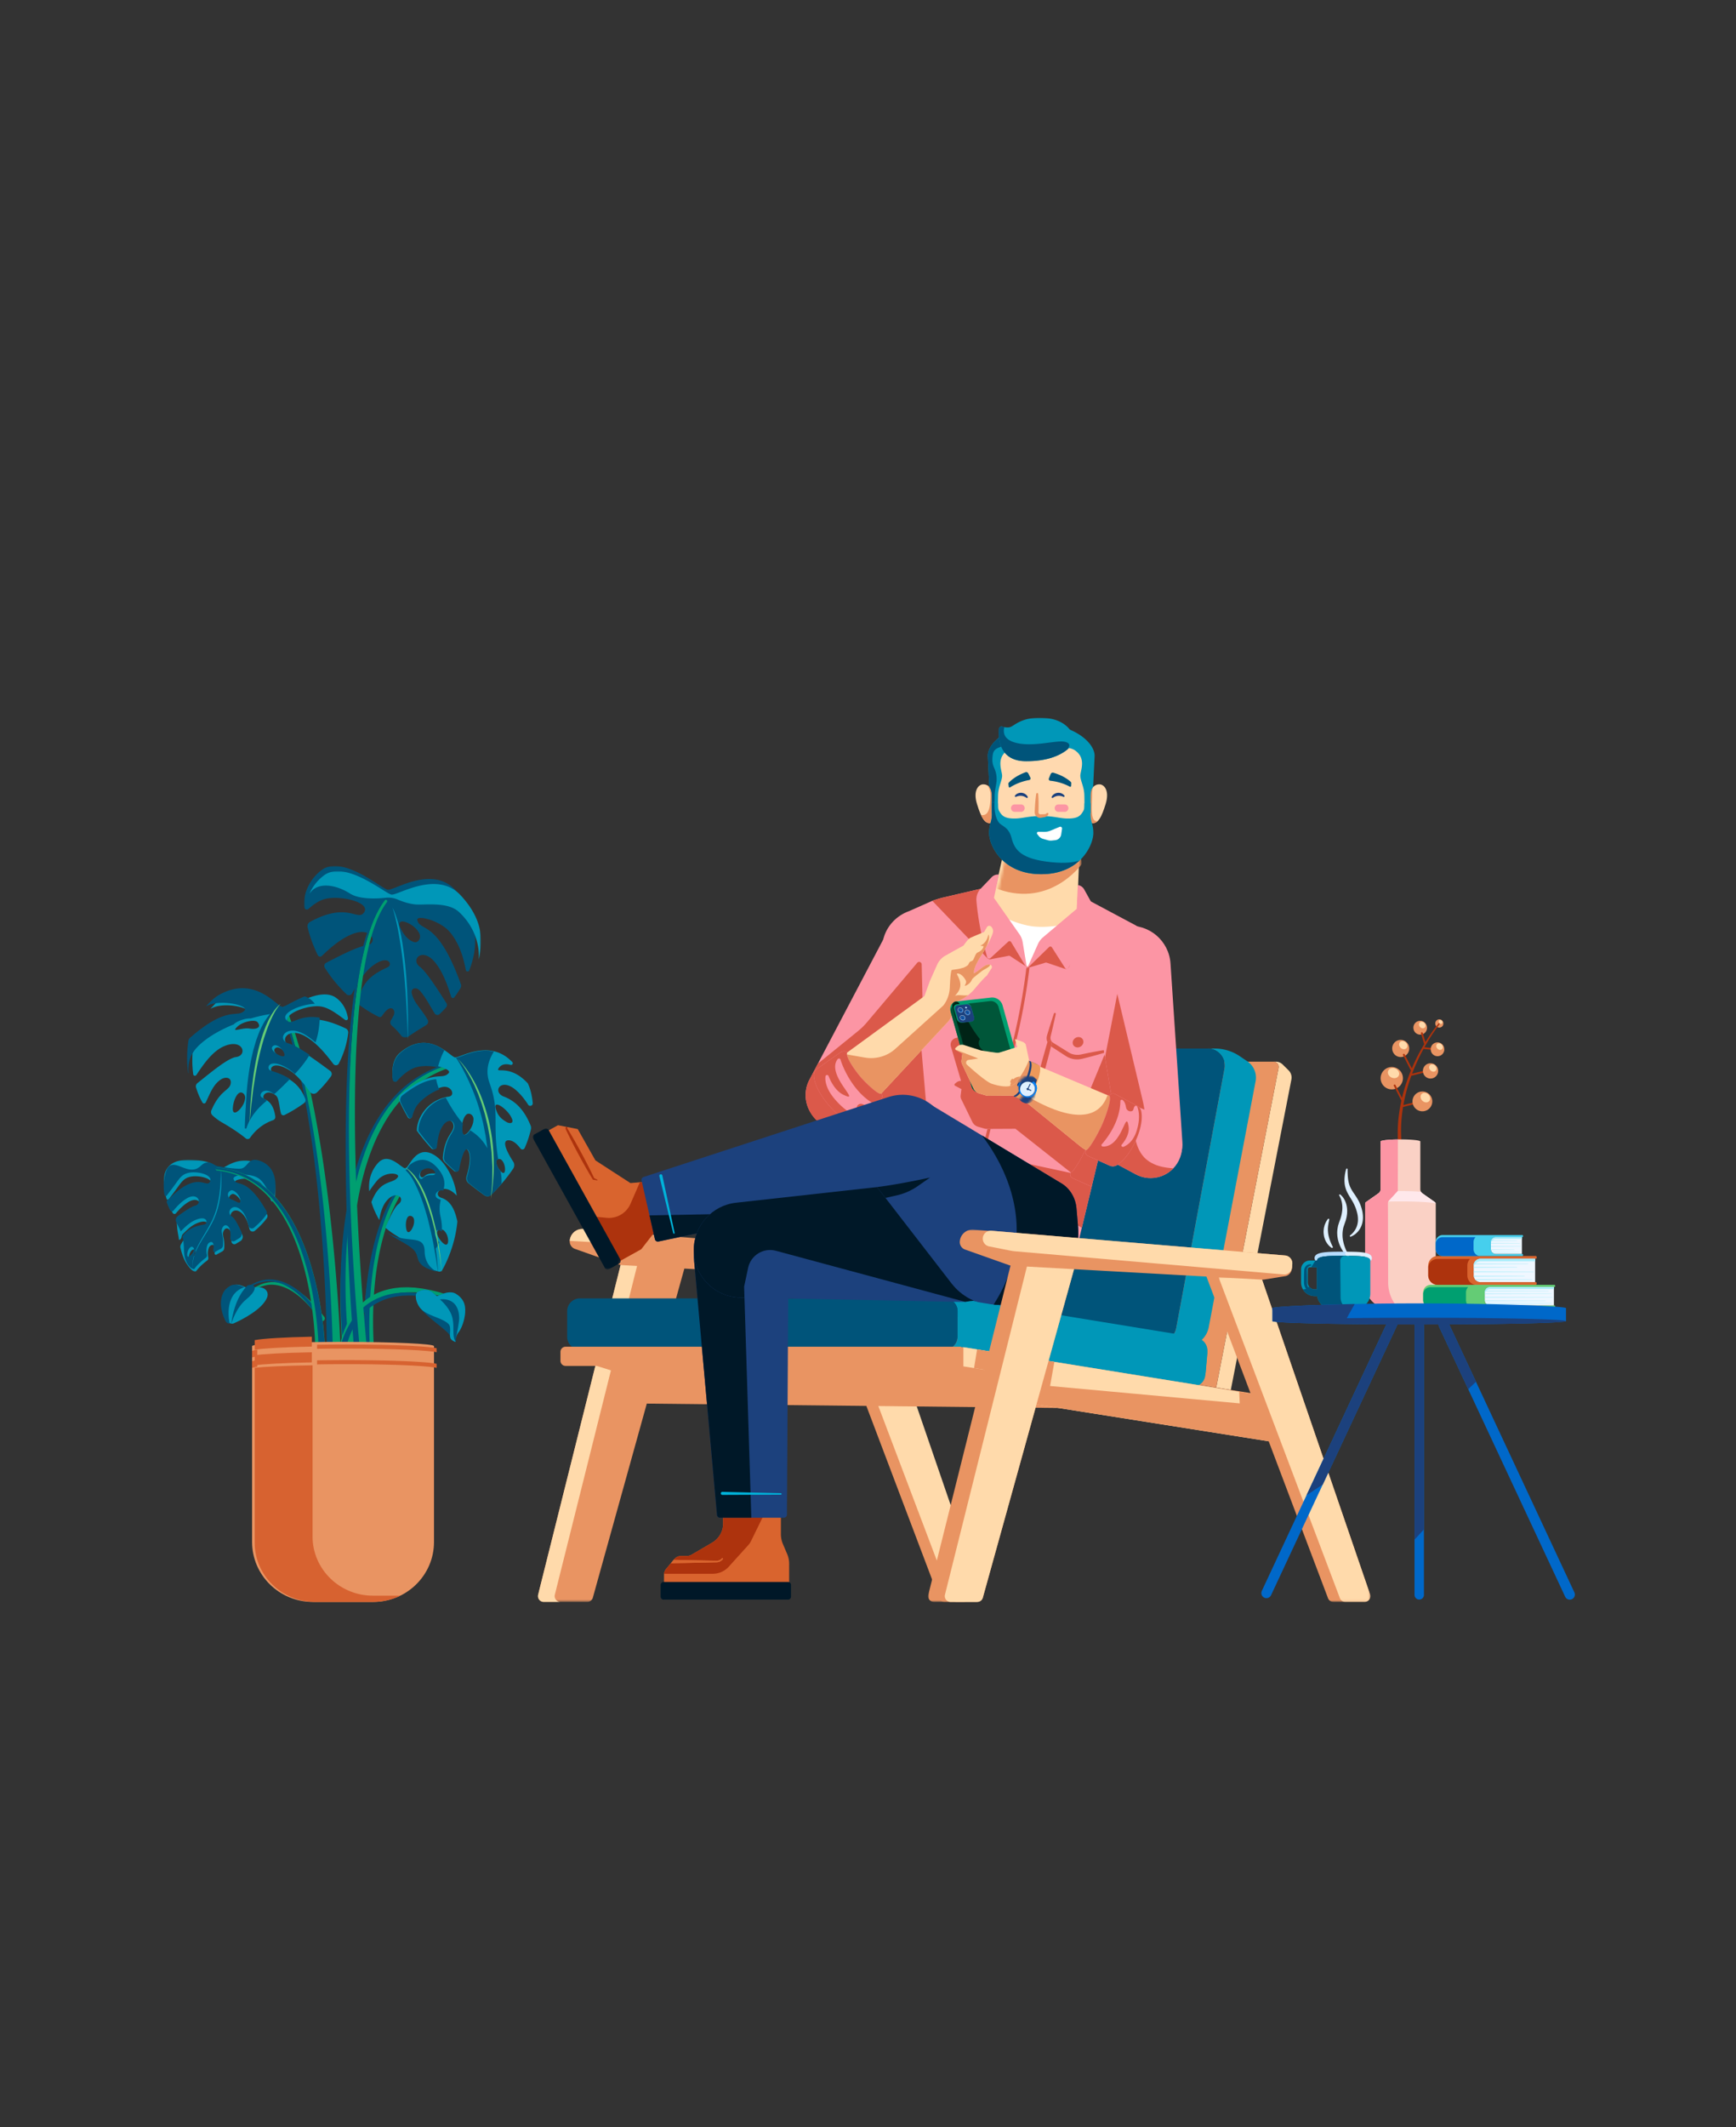 <svg viewBox="0 0 668 818" xmlns="http://www.w3.org/2000/svg" xmlns:xlink="http://www.w3.org/1999/xlink"><rect x="0" y="0" width="668" height="818" fill="#333333" stroke="none"/><defs><path id="o" d="M.338 2.027c-.822 1.745-.093 3.81 1.627 4.61l.098.045c1.72.801 3.779.036 4.6-1.71.82-1.745.092-3.808-1.628-4.609L4.937.317A3.383 3.383 0 0 0 3.505 0 3.51 3.51 0 0 0 .337 2.027z"/><path id="a" d="M0 0h166.13v143.45H0z"/><path id="e" d="M5.004 11.552.072 34.367C-.22 35.716.39 37.1 1.57 37.747c2.885 1.583 8.477 4.323 13.744 5.033 5.267.71 11.349-.46 14.53-1.225 1.298-.314 2.23-1.49 2.281-2.87l.861-23.364C33.31 7.71 27.956 1.106 20.665.123A13.837 13.837 0 0 0 18.824 0C12.26 0 6.436 4.737 5.005 11.552"/><path id="g" d="M0 0h29.096v16.719H0z"/><path id="i" d="m15.492.016-13.55 1.5C.537 1.672-.29 2.889.095 4.234L8.268 32.83c.385 1.346 1.836 2.31 3.24 2.155l13.551-1.5c1.404-.155 2.232-1.372 1.847-2.717L18.732 2.171C18.374.921 17.097 0 15.792 0c-.1 0-.2.005-.3.016"/><path id="k" d="M4.97 8.087c-1.688 3.97-3.914 6.789-4.97 6.292l3.333 1.565c1.056.495 3.281-2.323 4.971-6.294 1.69-3.97 2.203-7.591 1.147-8.087L6.118 0c1.056.495.542 4.116-1.147 8.087"/><path id="m" d="m.437 1.978-.061.115C-.54 3.795.273 5.808 2.19 6.589l.247.101c1.916.781 4.211.034 5.125-1.668l.063-.115C8.538 3.204 7.727 1.192 5.81.41L5.562.31A4.23 4.23 0 0 0 3.968 0C2.512 0 1.106.733.438 1.978z"/><path id="c" d="M0 0h58.596v125.09H0z"/><path id="q" d="M0 0h33.864v54.258H0z"/><path id="s" d="M0 0h170.16v143.19H0z"/><path id="u" d="M0 0h58.403v124.86H0z"/><path id="w" d="M0 0h66v66H0z"/><path id="y" d="M0 0h66v34H0z"/><path id="A" d="M0 0h43v43H0z"/></defs><g fill="none" fill-rule="evenodd"><path d="m495.85 411.593-2.3-2.268a3.742 3.742 0 0 0-2.627-1.077h-.937c1.28 0 2.243 1.17 1.997 2.427l-23.997 122.89 5.626.906 23.314-119.39a3.852 3.852 0 0 0-1.077-3.482" fill="#FFDAAB"/><path d="m467.99 533.56 23.997-122.89a2.036 2.036 0 0 0-1.997-2.427H363.647a2.85 2.85 0 0 0-2.809 2.37l-18.399 107.24h28.036l97.513 15.706z" fill="#E99462"/><g transform="translate(207 472.55)"><mask id="b" fill="#fff"><use xlink:href="#a"/></mask><path d="M166.01 140.47 124.244 19.03l4.681.26.11.006c.22.012.438 0 .655-.034l8.222-1.323a3.054 3.054 0 0 0 2.561-2.81l.03-.455c.006-.043.013-.084.017-.128l.082-1.22c.002-.024-.004-.045-.002-.068l.001-.027a3.053 3.053 0 0 0-2.794-3.25L54.129 3.047 24.408.549c-.113-.01-.222.003-.332.006l-6.51-.54a4.942 4.942 0 0 0-5.34 4.595 3.054 3.054 0 0 0 2.03 3.086l17.132 6.055a3 3 0 0 0 .42.115L.07 140.656a2.242 2.242 0 0 0 2.174 2.786H18.96a2.241 2.241 0 0 0 2.16-1.64L56.33 15.262l51.108 2.837L154.38 142a2.24 2.24 0 0 0 2.096 1.448h7.417a2.242 2.242 0 0 0 2.118-2.971" fill="#E99462" mask="url(#b)"/></g><path d="m245.139 486.8-5.905-.328a3 3 0 0 1-.428-.055l-31.737 126.79a2.242 2.242 0 0 0 2.174 2.786h6.429a2.242 2.242 0 0 1-2.174-2.786l31.64-126.41zM228.103 475.94a3.043 3.043 0 0 1 2.97-2.832l-6.51-.54a4.942 4.942 0 0 0-5.338 4.582l9.298.533a3.032 3.032 0 0 1-.42-1.743" fill="#FFDAAB"/><g transform="translate(319.13 490.91)"><mask id="d" fill="#fff"><use xlink:href="#c"/></mask><path d="M58.472 122.12 16.795.94-.001.007l46.841 123.64a2.24 2.24 0 0 0 2.095 1.448h7.417a2.242 2.242 0 0 0 2.12-2.972" fill="#FFDAAB" mask="url(#d)"/></g><path d="m479.93 408.084-2.864-1.934a17.255 17.255 0 0 0-9.655-2.955h-2.733c4.152 0 7.272 3.79 6.476 7.867l-18.537 99.568a6.96 6.96 0 0 1-7.025 5.685l9.495 1.274a8.987 8.987 0 0 0 10.02-7.225l18.027-94.529a7.596 7.596 0 0 0-3.203-7.751" fill="#0097B8"/><path d="m452.61 510.63 18.537-99.568c.796-4.077-2.324-7.868-6.476-7.868H351.348a11.717 11.717 0 0 0-11.546 9.737l-13.227 82.056a5.885 5.885 0 0 0 5.06 6.775l113.25 14.499a6.96 6.96 0 0 0 7.724-5.63" fill="#00547A"/><path d="m459.54 514.11-90.576-14.765a6.04 6.04 0 0 0-.97-.079h-4.43a4.92 4.92 0 0 1 4.918 4.921v9.844a4.92 4.92 0 0 1-4.919 4.92h4.919v-.093l88.538 14.026a6.032 6.032 0 0 0 6.952-5.43l.606-6.856a6.034 6.034 0 0 0-5.039-6.487" fill="#0097B8"/><path d="M368.48 514.03v-9.844a4.92 4.92 0 0 0-4.918-4.92H223.157a4.92 4.92 0 0 0-4.918 4.92V514.03a4.92 4.92 0 0 0 4.918 4.92h140.405a4.92 4.92 0 0 0 4.918-4.92" fill="#00547A"/><path d="M370.48 517.86H217.634a1.977 1.977 0 0 0-1.976 1.976v3.426c0 1.092.885 1.977 1.976 1.977h12.029v.013l9.437 2.97a5.08 5.08 0 0 1 3.396 3.587l1.187 4.64a4.346 4.346 0 0 0 4.164 3.269l160.18 1.705 81.798 12.927-4.607-18.009-11.598-1.868-103.14-16.613z" fill="#E99462"/><path d="M447.25 374.582a12.899 12.899 0 0 0-5.542-16.057l-4.984-2.852-18.9-10.07-20.44-3.502-.536-.092-11.821-2.025-21.516 4.998c-1.6.372-3.183.84-4.738 1.403l-9.044 4.003c-6.976 2.523-11.28 9.592-9.941 16.329l2.314 36.954-15.189 57.236c-.392 1.62.254 3.217 1.64 4.044 2.33 1.391 6.09 3.846 9.663 7.085 10.228 9.272 28.675 12.438 28.675 12.438s18.45 3.156 32.582-1.942c4.816-1.738 9.404-2.737 12.269-3.253 1.794-.323 3.264-1.719 3.645-3.442l13.423-55.917 18.44-45.337z" fill="#FC95A4"/><path d="M395.59 371.557c.259.026.454.22.506.461l6.205-1.85a.727.727 0 0 1 .44.007l6.885 2.328a1.5 1.5 0 0 0 1.911-.972l3.146-10.032 2.18-16.061-19.477-3.338-.537-.092-11.821-2.025-21.516 4.998c-1.6.373-3.182.841-4.738 1.403l-.024.01 21.136 22.027c.352.367.866.53 1.366.434l6.88-1.329a.728.728 0 0 1 .534.105l6.397 4.172a.593.593 0 0 1 .527-.247M338.21 472.04c6.733 6.104 17.028 9.561 23.277 11.212l-9.823-113.16c-.055-.634-.936-.744-1.145-.143l-9.629 27.66 1.207 6.07-7.262 27.365-3.641 35.585c2.09 1.387 4.595 3.22 7.016 5.415M369.36 484.3c-.038.21.049.41.199.541l.653.074a.58.58 0 0 0 .303-.405c.067-.37 5.271-28.941 10.667-50.42l-1.21.007c-5.384 21.504-10.545 49.835-10.612 50.203" fill="#DB594A"/><path d="M396.11 372.201a.574.574 0 0 0-.018-.183.582.582 0 0 0-.506-.461.593.593 0 0 0-.528.247.557.557 0 0 0-.115.278c-.02.199-1.805 17.216-7.185 35.953l.614 2.078c5.812-19.527 7.717-37.706 7.738-37.912M404.13 400.165a.882.882 0 0 1 .608 1.062c-.097.385-.198.768-.296 1.153l.95.623 3.865 2.51.97.62c.356.226.749.438 1.145.607a7.883 7.883 0 0 0 2.503.607 8.62 8.62 0 0 0 2.545-.21c.757-.174 1.493-.372 2.24-.56 2.618-.68 5.227-1.398 7.81-2.233l.401-.844c-2.884.388-5.735.919-8.576 1.493-.75.155-1.51.305-2.25.472a6.864 6.864 0 0 1-2.035.13 6.313 6.313 0 0 1-1.957-.466 6.474 6.474 0 0 1-.891-.467l-.974-.616-3.917-2.43-.98-.603a2.243 2.243 0 0 1-.626-.56 2.27 2.27 0 0 1-.427-1.638c.025-.264.137-.664.223-1.036l.269-1.121c.182-.747.355-1.496.523-2.246.338-1.5.692-2.997 1-4.506a.365.365 0 0 0-.702-.19c-.497 1.457-.949 2.926-1.417 4.392-.234.732-.465 1.465-.685 2.201l-.335 1.104c-.105.37-.239.704-.325 1.2a3.81 3.81 0 0 0 .263 2.122.878.878 0 0 1 1.078-.57" fill="#DB594A"/><path d="M416.69 420.24c-1.558.586-3.11 1.189-4.653 1.81-.202.083-.373.147-.537.205-.169.054-.34.106-.512.142-.345.084-.7.11-1.047.112-.696-.01-1.39-.156-1.982-.48a3.588 3.588 0 0 1-.814-.582 5.262 5.262 0 0 1-.358-.386l-.406-.473-1.62-1.898-1.622-1.896-.81-.948-.203-.238c-.063-.077-.1-.12-.146-.185a2.9 2.9 0 0 1-.23-.381c-.266-.535-.326-1.174-.184-1.784l.639-2.375a524.746 524.746 0 0 0 2.235-8.503c.098-.384.199-.767.296-1.153a.878.878 0 0 0-1.686-.492c-.004.011-.01.02-.013.03a554.91 554.91 0 0 0-2.701 9.609l-.662 2.443c-.24 1.005-.15 2.121.325 3.082a4.282 4.282 0 0 0 .664.982l.207.234.825.935 1.653 1.869 1.652 1.87.413.467c.127.144.326.359.5.517.365.343.785.619 1.224.845.88.454 1.866.657 2.829.626.48-.02.96-.077 1.42-.204.232-.058.458-.135.68-.217.227-.09.442-.178.62-.265 1.512-.69 3.017-1.401 4.515-2.129.499-.236.995-.482 1.491-.726l.697-1.465c-.904.325-1.805.657-2.699 1.002M412.83 400.432c-.294 1.081.36 2.11 1.461 2.3 1.1.188 2.232-.535 2.526-1.617.293-1.082-.36-2.111-1.462-2.3-1.1-.188-2.232.535-2.525 1.617M420.07 456.32l-7.307-3.265s-1.382-.612-.858-2.036l-31.474-6.743 12.295 14.059 23.55 13.789 3.794-15.803z" fill="#DB594A"/><path d="M421.01 429.99c.227-.508.623-.735.996-.829.446-.112.92-.025 1.325.192l2.846 1.523 2.63-10.957 5.224-12.985-1.617-15.102-5.547 11.667-.69-.74-6.79 16.478-.696 1.464-4.413 9.283 6.734 2.776c.26-1.282.317-2.314-.002-2.77" fill="#DB594A"/><path d="M418.12 441.21c.889-1.995 2.343-5.772 2.889-8.448l-6.734-2.775-16.54-6.819a6.913 6.913 0 0 0-.878-.289l-1.915-1.132-1.391-6.19a2.54 2.54 0 0 0-.992-.835l-3.023-1.063.865 2.875-.12.036-1.911-6.456-.615-2.078-2.248-7.592c-.505-1.71-2.394-2.94-4.217-2.75l-12.936 1.35c-1.853.193-2.938 1.758-2.424 3.495l3.874 13.088a2.7 2.7 0 0 0-1.777.616l-.595.495a.467.467 0 0 0 .088.778l2.441 1.29-.318 2.459a2.43 2.43 0 0 0 .229 1.381l4.302 8.813a3.475 3.475 0 0 0 2.149 1.796l2.371.696c.332.098.675.146 1.021.144h.253l1.21-.007 9.573-.046c.066.057.128.116.196.17l21.084 16.646c1.306-.307 4.96-7.11 6.09-9.648" fill="#DB594A"/><path d="m412.76 453.05 7.307 3.265 6.107-25.443-2.845-1.523c-.406-.216-.88-.304-1.326-.192-.374.094-.77.32-.996.83.319.457.263 1.489.002 2.77-.546 2.676-2 6.452-2.89 8.447-1.13 2.538-4.783 9.34-6.088 9.648-.025.006-.05.014-.074.015-.022.05-.037.098-.055.147-.524 1.424.858 2.036.858 2.036" fill="#DB594A"/><path fill="#fff" d="m395.28 371.899 17.62-19.323-28.61-2.675z"/><path d="M414.41 352.154a3.02 3.02 0 0 1-2.331 2.831c-3.25.756-9.463 1.908-14.843 1.209-5.381-.7-11.094-3.403-14.042-4.964a3.022 3.022 0 0 1-1.53-3.334l5.038-22.502c1.599-7.344 8.55-12.241 16-11.272 7.45.968 12.919 7.48 12.588 14.99l-.88 23.042z" fill="#FFDAAB"/><g transform="translate(383 313)"><mask id="f" fill="#fff"><use xlink:href="#e"/></mask><path d="M33.235 19.285s-12.739 18.01-34.248 8.797c0 0-5.245-12.389 2.31-16.61s32.598-2.365 31.938 7.813" fill="#E99462" mask="url(#f)"/></g><g><path d="m405.39 334.207-1.844.398a13.694 13.694 0 0 1-5.782 0l-1.843-.398c-7.689-1.66-13.381-8.273-13.977-16.238l-.433-5.78a26.31 26.31 0 0 1-.02-3.623l1.052-16.62c.239-3.771 2.974-6.892 6.633-7.568l5.627-1.038a32.243 32.243 0 0 1 11.704 0l5.627 1.038c3.658.676 6.394 3.797 6.633 7.567l1.052 16.621a26.31 26.31 0 0 1-.02 3.623l-.433 5.78c-.596 7.965-6.288 14.578-13.977 16.238" fill="#FFD9AF"/><path d="M378.229 301.605c-1.753.088-3.858 2.421-2.315 7.485 1.543 5.063 2.99 7.906 5.402 7.366 2.712-.606 1.803-6.722 1.448-9.018-.386-2.5-1.641-5.98-4.535-5.833M423.15 301.605c1.753.088 3.859 2.421 2.315 7.485-1.543 5.063-2.99 7.906-5.402 7.366-2.712-.606-1.803-6.722-1.448-9.018.386-2.5 1.641-5.98 4.535-5.833" fill="#FFD9AF"/><path d="M382.764 307.437c-.303-1.966-1.149-4.532-2.903-5.468.712.886 1.276 2.034 1.276 3.732 0 3.373-.348 7.336-2.589 7.695-.425.069-.767.074-1.057.022 1.058 2.265 2.23 3.394 3.824 3.038 2.713-.606 1.803-6.722 1.449-9.019M421.71 315.72c-2.24-.36-1.47-6.645-1.47-10.018 0-1.167.108-2.143.302-2.974-1.108 1.204-1.689 3.148-1.93 4.71-.354 2.297-1.263 8.413 1.449 9.019.901.201 1.668-.07 2.354-.753a2.008 2.008 0 0 1-.705.016" fill="#E99462"/><path d="M404.514 331.533c-11.576-1.177-19.63-9.254-20.193-15.293-.399-4.278-.532-5.998-.666-9.121a5.1 5.1 0 0 0-1.835-3.753l-.33 5.2a26.401 26.401 0 0 0 .021 3.623l.433 5.78c.596 7.965 6.288 14.578 13.976 16.238l1.844.398c1.906.411 3.876.411 5.782 0l1.844-.398a17.499 17.499 0 0 0 5.975-2.534c-1.792.152-4.038.145-6.85-.14" fill="#E99462"/><path d="M400.655 278.46c-12.155 0-20.548 6.97-20.548 12.166l.553 11.55c.014.326.142.63.332.894.283.39.66 1.28.66 3.24v5.999a.76.76 0 0 0 .753.765h.891c.42 0 .76-.348.753-.774-.022-1.4-.057-4.418.014-6.676.097-3.04 1.448-5.294 1.544-7.183.096-1.89-2.412-6.442 1.736-9.677 2.667-2.08 7.406-1.241 10.451-.377 1.87.53 3.853.53 5.722 0 3.045-.864 7.785-1.703 10.451.377 4.148 3.235 1.64 7.788 1.736 9.677.097 1.89 1.447 4.144 1.544 7.183.072 2.258.037 5.275.014 6.676a.757.757 0 0 0 .753.774h.891a.76.76 0 0 0 .753-.765v-6c0-1.96.377-2.849.66-3.24a1.66 1.66 0 0 0 .332-.893l.553-11.55c0-5.196-8.394-12.166-20.548-12.166" fill="#0097B8"/><path d="m380.107 290.626.553 11.55c.014.326.142.63.332.893.283.392.66 1.28.66 3.241v5.999a.76.76 0 0 0 .753.765h.044c.192-1.332.26-4.229.284-7.28.014-1.805.762-4.4.762-6.016 0-4.993-2.304-4.457-1.457-9.705.636-3.938 6.114-2.136 7.076-5.694.51-1.885-.601-2.522-1.76-2.704-4.549 2.493-7.247 6.006-7.247 8.951" fill="#00547A"/><g transform="translate(384.287 276)"><mask id="h" fill="#fff"><use xlink:href="#g"/></mask><path d="M1.359 3.413a.99.99 0 0 0-1.284.857c-.333 3.427.003 12.45 10.502 12.45 12.81 0 17.413-5.562 18.401-7.44C29.66 7.987 27.555.81 17.898.086 8.237-.638 6.001 3.492 3.967 3.698c-1.02.104-1.943-.078-2.61-.285" fill="#0097B8" mask="url(#h)"/></g><path d="M409.337 285.18c-3.327-.534-12.869 2.402-19.347.178-3.833-1.316-4.018-3.878-3.531-5.75a7.287 7.287 0 0 1-.813-.195.99.99 0 0 0-1.284.858c-.332 3.425.003 12.449 10.502 12.449 8.51 0 13.394-2.454 16.007-4.652.684-1.099 1.346-2.426-1.533-2.888" fill="#00547A"/><path d="M419.65 313.209c0-1.92.003-3.34.006-4.097a.613.613 0 0 0-.612-.62h-1.117a.646.646 0 0 0-.639.65c-.01 1.972-.094 2.117-.708 3.142-1.007 1.683-2.345 2.468-5.608 2.468-3.236 0-5.156-.958-10.317-.958-5.16 0-7.081.958-10.318.958-3.262 0-4.6-.785-5.607-2.468-.614-1.025-.698-1.17-.708-3.142a.646.646 0 0 0-.638-.65h-.99c-.467 0-.741.276-.74.62.002.756.006 2.176.006 4.097 0 2.948-1.063 3.715-1.063 7.124 0 4.533 4.93 15.825 20.058 15.825s20.058-11.292 20.058-15.825c0-3.409-1.063-4.176-1.063-7.124" fill="#0097B8"/><path d="M404.514 331.533c-11.576-1.177-14.099-4.69-15.249-9.208-1.15-4.517-3.787-4.517-4.944-6.085-1.062-1.44-1.82-3.947-1.63-7.748h-.296c-.469 0-.742.276-.741.62.003.756.006 2.176.006 4.097 0 2.948-1.063 3.715-1.063 7.124 0 4.533 4.929 15.825 20.058 15.825 6.856 0 11.611-2.321 14.768-5.279-1.985.696-5.338 1.22-10.909.654" fill="#00547A"/><path d="M404.681 306.409c.406-.87 1.352-1.461 2.329-1.55.49-.044.992.024 1.443.215.45.187.853.488 1.124.88a.308.308 0 0 1-.073.426.296.296 0 0 1-.285.033l-.013-.006c-.732-.305-1.403-.437-2.09-.376-.688.06-1.33.316-1.989.755l-.011.007a.295.295 0 0 1-.415-.086.31.31 0 0 1-.02-.298M395.006 306.786c-.66-.44-1.3-.696-1.988-.755-.688-.061-1.36.072-2.09.376l-.013.005a.298.298 0 0 1-.391-.166.313.313 0 0 1 .032-.292 2.544 2.544 0 0 1 1.125-.88c.45-.191.952-.26 1.442-.216.977.09 1.923.682 2.33 1.55a.307.307 0 0 1-.143.406.296.296 0 0 1-.292-.02l-.012-.008z" fill="#1C417D"/><path d="M392.888 312.178h-2.462a1.414 1.414 0 0 1-1.402-1.426c0-.787.627-1.425 1.402-1.425h2.462c.775 0 1.403.638 1.403 1.425 0 .788-.629 1.426-1.403 1.426M409.707 312.178h-2.462a1.414 1.414 0 0 1-1.403-1.426c0-.787.628-1.425 1.403-1.425h2.462c.775 0 1.403.638 1.403 1.425 0 .788-.629 1.426-1.403 1.426" fill="#FC95A4"/><path d="m396.484 299.031-.717-1.478c-.277-.57-.715-.752-1.115-.61-1.325.474-4.25 1.703-6.427 3.96a.716.716 0 0 0-.191.588l.13 1.037a.332.332 0 0 0 .509.243c1.003-.651 3.662-2.18 7.355-2.821a.645.645 0 0 0 .456-.919M403.605 299.342l.612-1.526c.236-.589.66-.803 1.069-.69 1.355.376 4.358 1.391 6.689 3.484a.72.72 0 0 1 .232.573l-.058 1.044a.333.333 0 0 1-.49.28c-1.046-.577-3.806-1.911-7.535-2.283-.42-.041-.678-.486-.519-.882" fill="#00547A"/><path d="m399.109 305.267-.24 7.057c-.03.87.704 1.568 1.556 1.48l1.578-.163c.295-.03.57-.167.773-.385l.297-.316" fill="#FFD9AF"/><path d="M399.478 305.28c.098 1.042.134 2.082.154 3.122.02 1.04.01 2.077-.017 3.115l-.021.778a.762.762 0 0 0 .674.836c.038.001.058.005.113.005l.192-.007.383-.018.768-.018c.517.017.57-.01 1.072-.421a.382.382 0 0 1 .542.06c.111.138.112.33.016.47l-.004.006-.223.322a1.71 1.71 0 0 1-.362.364c-.145.106-.31.187-.483.243-.081.028-.19.049-.255.062l-.188.036-.756.14-.38.06-.189.032c-.071.01-.18.02-.268.024a2.073 2.073 0 0 1-1.862-1.138 2.228 2.228 0 0 1-.236-1.109l.031-.778c.043-1.037.103-2.073.195-3.108.09-1.036.197-2.07.366-3.104a.373.373 0 0 1 .428-.311c.17.029.294.17.31.337" fill="#E99462"/><path d="m399.537 319.852 2.264.02a6.4 6.4 0 0 0 2.53-.498l3.406-1.425c.49-.204 1.012.213.932.746l-.322 2.146a2.64 2.64 0 0 1-2.325 2.248l-1.269.132a4.21 4.21 0 0 1-1.61-.144l-1.857-.537a3.138 3.138 0 0 1-1.582-1.065l-.587-.74c-.283-.357-.03-.887.42-.883" fill="#fff"/><path d="m414.73 340.335-.41 9.141-12.978 10.953a7.349 7.349 0 0 0-1.968 2.62l-4.18 9.374 8.48-8.252a.71.71 0 0 1 1.098.13l5.061 7.936a.748.748 0 0 0 1.28-.02c1.673-2.813 6.312-10.969 9.443-19.876a6.108 6.108 0 0 0-.404-4.988l-2.963-5.334a3.31 3.31 0 0 0-2.459-1.685M384.378 336.326l-1.903 8.944 9.791 13.96a7.418 7.418 0 0 1 1.243 3.046l1.684 10.148-6.122-10.181a.711.711 0 0 0-1.096-.16l-6.888 6.358a.75.75 0 0 1-1.233-.352c-.91-3.155-3.343-12.245-4.128-21.668-.146-1.742.444-3.465 1.645-4.718l4.206-4.387a3.283 3.283 0 0 1 2.801-.99M341.108 358.905l-29.648 56.297c-2.909 5.524-1.354 12.382 3.64 16.055 5.613 4.128 13.469 2.744 17.388-3.062l35.542-52.655c5.21-7.72 2.832-18.315-5.156-22.975-7.717-4.501-17.567-1.632-21.765 6.34" fill="#FC95A4"/><path d="m352.944 370.218-19.43 22.988a24.417 24.417 0 0 1-3.264 3.2l-15.526 12.598-3.264 6.198c-2.909 5.523-1.353 12.382 3.64 16.055 5.613 4.128 13.469 2.745 17.388-3.061l22.733-33.68-.562-23.677c-.021-.907-1.133-1.31-1.714-.622" fill="#DB594A"/><path d="M357.181 393.97c3.274 1.717 7.295.307 8.83-3.097l2.667-5.915s3.661-1.443 6.337-4.672c2.224-2.683 3.799-4.38 4.515-4.949.144-.114.263-.249.358-.407.29-.484.995-1.641 1.608-2.506.437-.615.03-1.476-.717-1.51-.713-.03-1.686.225-2.912 1.211-1.854 1.493-3.085 2.173-3.085 2.173s-.474-1.62 2.21-5.924c2.683-4.304 4.674-8.014 5.087-9.87.194-.876-.172-1.605-.614-2.132a1.045 1.045 0 0 0-1.71.158l-1.069 1.85s-4.364 1.795-5.32 2.266c-.956.472-2.6 2.942-2.6 2.942l-6.964 3.87a7.486 7.486 0 0 0-3.19 3.49l-2.771 6.196-2.091 5.783-1.06 1.7c-2.03 3.253-.878 7.576 2.49 9.343" fill="#FFDAAB"/><path d="m316.168 411.89 39.9-29.112c2.91-2.124 6.952-1.52 9.138 1.364 1.994 2.632 1.81 6.346-.436 8.76l-33.75 36.268a11.21 11.21 0 0 1-15.645.808c-5.556-4.87-5.167-13.739.793-18.088" fill="#FFDAAB"/><path d="M323.524 432.74a11.226 11.226 0 0 0 7.497-3.575l33.749-36.268a6.753 6.753 0 0 0 1.515-2.635l2.393-5.307s1.815-.72 3.823-2.27c-2.54.437-4.164-.85-6.378 1.146l-22.075 19.892a14.03 14.03 0 0 1-11.265 2.946l-7.637-1.334-8.978 6.55c-2.919 2.13-4.498 5.345-4.7 8.643l12.056 12.212zM369.409 372.637s-2.518 2.061-1.863 1.833c1.565-.543 2.851.583 3.755 1.982.762 1.181.428 1.407-.061 2.558-.142.332 2.051-.483 2.784-2.378.181-.47 2.373-2.113 3.567-3.053 1.042-.821 1.984-1.097 2.967-1.92.267-.223.398-.462.431-.708a.93.93 0 0 0-.209-.04c-.713-.03-1.687.225-2.911 1.211-1.855 1.493-3.086 2.172-3.086 2.172s-.474-1.62 2.21-5.923a109.95 109.95 0 0 0 2.379-3.99c.901-1.862 1.607-4.006.944-5.061 0 0-.347 3.118-3.097 4.336l1.25.165s-.11 1.567-2.228 2.408c-.899.356-1.08 1.752-1.825 2.955-.239.384-1.187.527-1.387.898-.148.275-.284.54-.406.784-.41.828-3.214 1.771-3.214 1.771" fill="#E99462"/><path d="m329.43 431.43 6.183-4.956-11.384-19.902-8.375 5.41c-5.765 3.723-7.2 11.642-3.119 17.207 3.952 5.39 11.502 6.404 16.695 2.241" fill="#DB594A"/><path d="M338.837 423.12s1.22-1.43.252-2.574c-1.143.61-6.357-4.518-8.07-6.548-1.94-2.298-5.925-7.817-5-9.315-.327-.386-.804-.477-1.242-.464-.523.018-1.051.216-1.481.513a479.584 479.584 0 0 0-8.834 6.255c-.824.595-1.314 1.47-1.296 2.41.02 1.96.951 5.841 5.484 11.259 4.528 5.412 8.398 7.184 10.481 7.665 1.031.248 2.11-.195 2.88-1.116 2.27-2.703 4.544-5.398 6.826-8.085" fill="#FC95A4"/><path d="M335.09 424.97c-1.054.393-2.04.078-3.11-.375-1.097-.46-2.381.242-2.316 1.667.034.68 1.007 1.213 1.34 2.087.173.457-.181.968-.611.877-1.614-.333-4.899-1.675-8.948-6.302-3.508-4.008-4.032-7.205-3.805-9.046.07-.6.978-.676 1.197-.104.81 2.135 2.658 5.72 5.651 7.176 7.6 3.685-6.862-7.57-2.17-13.663.297-.377.96-.3 1.093.125.765 2.673 4.471 11.718 11.842 16.438.39.245.29.95-.163 1.12m3.999-4.42c-1.144.61-6.357-4.518-8.07-6.548-1.94-2.297-5.925-7.817-5.002-9.315-.325-.385-.802-.477-1.241-.463-.523.017-1.05.216-1.48.513a474.977 474.977 0 0 0-8.834 6.254c-.825.595-1.315 1.47-1.297 2.411.02 1.96.951 5.84 5.484 11.259 4.528 5.411 8.398 7.184 10.481 7.665 1.03.248 2.11-.195 2.88-1.116 2.27-2.703 4.544-5.398 6.826-8.085 0 0 1.22-1.43.252-2.575" fill="#DB594A"/><path d="M363.427 386.05a12.305 12.305 0 0 0 2.047-6.303c.125-2.937.377-6.724.85-6.79.773-.109 2.894-.343 4.084-.76.71-.25-.364 1.44-2.104 2.164-.524.217 2.204 2.97.861 6.156-1.142 2.711-6.976 7.389-6.976 7.389l1.238-1.856z" fill="#E99462"/><path d="m391.696 418.48-14.483 1.639c-1.45.164-2.948-.854-3.345-2.274l-8.115-29.029c-.518-1.852.596-3.528 2.489-3.742l13.213-1.495c1.862-.211 3.785 1.096 4.295 2.92l8.054 28.81c.439 1.57-.505 2.99-2.108 3.171" fill="#009F70"/><path d="m390.424 418.62-13.334 1.509c-1.383.155-2.81-.814-3.188-2.168l-8.043-28.773c-.379-1.353.435-2.577 1.817-2.733l13.334-1.51c1.383-.156 2.81.815 3.188 2.168l8.044 28.773c.378 1.353-.436 2.577-1.818 2.734" fill="#005639"/></g><g transform="translate(366 383)"><mask id="j" fill="#fff"><use xlink:href="#i"/></mask><path d="M5.662 8.03 3.21 2.996c-.383-.786-1.407-1.141-2.094-.728C.513 2.633.255 3.33.46 4.046L8.588 32.48c.433 1.514 2.064 2.598 3.645 2.423l15.776-1.745c-.504-1.764-1.704-3.38-3.345-4.509l-2.46-1.69C15.032 22.032 9.279 15.447 5.663 8.029" fill="#002316" mask="url(#j)"/></g><g><path d="m373.695 392.86-3.497.39c-.864.097-1.756-.501-1.992-1.335l-1.148-4.052c-.236-.834.272-1.588 1.136-1.685l3.497-.39c.863-.096 1.755.502 1.991 1.336l1.148 4.051c.237.834-.272 1.589-1.135 1.685" fill="#009F70"/><path d="m373.784 392.851-3.296.368c-.814.09-1.655-.473-1.878-1.26l-1.081-3.818c-.223-.786.256-1.498 1.07-1.588l3.296-.368c.815-.09 1.655.473 1.878 1.26l1.082 3.818c.223.786-.256 1.497-1.07 1.588" fill="#1C417D"/><path d="M369.417 387.583a.848.848 0 0 0-.102.006.717.717 0 0 0-.53.304.717.717 0 0 0-.082.602c.132.462.628.801 1.104.74a.717.717 0 0 0 .53-.305.712.712 0 0 0 .082-.601c-.122-.43-.558-.746-1.002-.746m.29 1.809c-.51 0-1.009-.363-1.148-.856a.862.862 0 0 1 .1-.726c.141-.21.367-.341.64-.372.542-.055 1.115.32 1.265.85a.862.862 0 0 1-.102.726.864.864 0 0 1-.638.371 1.097 1.097 0 0 1-.116.007" fill="#B8DDFF"/><path d="M369.581 388.117a.37.37 0 0 0-.05.003.338.338 0 0 0-.25.152.38.38 0 0 0-.038.302c.064.241.31.417.544.387a.337.337 0 0 0 .251-.153.38.38 0 0 0 .038-.301.533.533 0 0 0-.495-.39m.159 1.038a.72.72 0 0 1-.67-.529.577.577 0 0 1 .061-.46.512.512 0 0 1 .38-.236.723.723 0 0 1 .737.525.573.573 0 0 1-.06.46.515.515 0 0 1-.448.24M370.417 391.066c-.016 0-.033 0-.05.003a.336.336 0 0 0-.251.152.379.379 0 0 0-.037.301c.064.242.306.42.543.388a.336.336 0 0 0 .252-.152.38.38 0 0 0 .037-.302.533.533 0 0 0-.494-.39m.158 1.038a.72.72 0 0 1-.669-.529.576.576 0 0 1 .061-.461.512.512 0 0 1 .38-.235.721.721 0 0 1 .737.524.577.577 0 0 1-.061.461.512.512 0 0 1-.448.24M372.277 389.005a.37.37 0 0 0-.05.003.337.337 0 0 0-.25.152.377.377 0 0 0-.038.301c.065.241.306.423.544.388a.336.336 0 0 0 .251-.152.38.38 0 0 0 .038-.303.533.533 0 0 0-.495-.389m.158 1.038a.72.72 0 0 1-.668-.529.575.575 0 0 1 .06-.46.516.516 0 0 1 .38-.236c.32-.032.65.197.737.524a.574.574 0 0 1-.061.461.51.51 0 0 1-.448.24" fill="#0080F6"/><path d="M370.252 390.532a.848.848 0 0 0-.102.006.717.717 0 0 0-.53.305.715.715 0 0 0-.08.601c.13.462.624.794 1.103.74a.717.717 0 0 0 .53-.305.713.713 0 0 0 .081-.601c-.122-.43-.557-.746-1.002-.746m.291 1.809c-.51 0-1.01-.363-1.149-.856a.863.863 0 0 1 .101-.726c.14-.21.367-.341.639-.372.546-.056 1.115.32 1.265.85a.862.862 0 0 1-.1.726.865.865 0 0 1-.64.371c-.039.004-.077.007-.116.007M372.113 388.47a.848.848 0 0 0-.102.006.716.716 0 0 0-.53.305.715.715 0 0 0-.082.601c.132.462.626.8 1.104.74a.717.717 0 0 0 .53-.305.711.711 0 0 0 .082-.601c-.122-.43-.558-.746-1.002-.746m.29 1.809c-.51 0-1.009-.363-1.148-.856a.863.863 0 0 1 .1-.726c.141-.21.368-.341.64-.372.542-.054 1.115.32 1.265.85a.862.862 0 0 1-.102.726.864.864 0 0 1-.638.371 1.097 1.097 0 0 1-.116.007M372.072 387.409a.28.28 0 0 1-.247.366.417.417 0 0 1-.433-.29.28.28 0 0 1 .247-.366.416.416 0 0 1 .433.29" fill="#B8DDFF"/><path d="M382.632 401.168c.448 1.58-.515 3.01-2.151 3.192-1.636.182-3.325-.95-3.773-2.531-.447-1.58.515-3.009 2.151-3.192 1.636-.183 3.325.95 3.773 2.531" fill="#005639"/><path d="m450.402 370.492 4.57 68.623c.399 5.975-3.648 11.334-9.492 12.57-6.665 1.41-13.162-3.02-14.303-9.754l-11.49-67.803c-1.509-8.9 4.845-17.209 13.81-18.058 8.678-.822 16.324 5.7 16.905 14.422" fill="#FC95A4"/><path d="M440.796 431.344a42.672 42.672 0 0 0-1.133-8.312l-9.74-40.864-4.73 24.447 5.984 35.314a12.013 12.013 0 0 0 10.379 9.926l-.76-20.512z" fill="#DB594A"/><path d="m437.015 451.558-7.173-3.85 8.028-22.04 9.483 3.907c6.528 2.688 9.4 10.373 6.242 16.7-3.058 6.127-10.555 8.516-16.58 5.283" fill="#FC95A4"/><path d="M439.582 444.238c-3.71-4.887-3.169-12.024-3.283-12.171l-3.179 6.639-3.279 9.002 7.174 3.85c4.928 2.644 10.84 1.522 14.502-2.327-2.948-.103-8.794-.854-11.935-4.993" fill="#DB594A"/><path d="m415.719 440.796-23.801-19.358a6.954 6.954 0 0 1-1.49-9.099 6.912 6.912 0 0 1 8.537-2.689l28.246 11.925c5.82 2.457 8.497 9.223 5.942 15.012-3.01 6.819-11.658 8.907-17.434 4.21" fill="#FFDAAB"/><path d="m427.211 421.575-1.032-.436-.295.732c-3.764 9.365-14.987 9.034-31.438-.816l-1.677 1.074 22.95 18.667c5.776 4.698 14.425 2.61 17.435-4.209 2.555-5.79-.123-12.555-5.942-15.011" fill="#E99462"/><path d="M418.653 444.488s-1.483-.653-.802-2.187c1.236-.055 5.007-7.086 6.157-9.676 1.314-2.954 3.87-9.818 2.885-11.234.227-.509.622-.736.995-.83.446-.113.919-.025 1.325.192l8.395 4.502a3.01 3.01 0 0 1 1.538 2.046c.375 1.854.466 5.493-2.057 11.17-2.52 5.67-5.46 8.338-7.213 9.514a3.003 3.003 0 0 1-2.901.23l-8.322-3.727z" fill="#FC95A4"/><path d="M431.607 440.201c1.276-1.515 3.094-4.234 2.66-7.035-1.103-7.132-2.258 7.892-9.86 7.723-.476-.01-.772-.516-.49-.833 1.872-2.096 7.127-8.691 7.198-16.72.004-.434.599-.605.948-.27.811.777 1.048 1.73 1.227 2.79.184 1.086 1.379 1.863 2.442 1.312.506-.262.427-1.24.93-1.807.262-.295.827-.166.972.216.548 1.45 1.203 4.487-.219 9.105-1.23 3.997-3.46 5.627-5.066 6.292-.52.215-1.082-.369-.742-.773m5.482-1.73c2.523-5.677 2.432-9.316 2.057-11.17a3.009 3.009 0 0 0-1.539-2.047l-8.394-4.5c-.406-.218-.88-.306-1.325-.193a1.423 1.423 0 0 0-.995.83c.984 1.415-1.57 8.28-2.884 11.234-1.151 2.589-4.922 9.62-6.158 9.675-.681 1.533.802 2.187.802 2.187l8.322 3.727a3.004 3.004 0 0 0 2.9-.23c1.754-1.175 4.693-3.844 7.214-9.514" fill="#DB594A"/><path d="m399.396 410.159-3.307-2.012-1.41-6.583a2.616 2.616 0 0 0-1.02-.886l-3.114-1.12.88 3.058-6.982 2.16c-.43.064-.865.065-1.294.002l-5.654-.832-6.514-2.086a2.757 2.757 0 0 0-2.64.536l-.616.53a.506.506 0 0 0 .089.828l2.513 1.364-.339 2.62a2.653 2.653 0 0 0 .23 1.47l4.404 9.365a3.574 3.574 0 0 0 2.21 1.904l2.444.732c.34.102.696.153 1.053.149l12.764-.113c3.54 2.43 8.384.188 8.836-4.09l.163-1.538a5.686 5.686 0 0 0-2.696-5.458" fill="#FFDAAB"/><path d="M393.092 421.245c.031.021.063.036.095.056a3.908 3.908 0 0 0 2.025-1.63c.907-1.44.816-3.204-.114-4.326l-3.704 5.915 1.698-.015zM392.558 414.007c-.919-.049-1.87.308-2.614 1.013-.003-.003-.003-.01-.006-.012l-.287-.187c-.125-.082-.425.164-.668.55-.244.387-.34.766-.213.848l.23.15c-.176.403-.282.82-.323 1.234.787-.183 1.474-.526 1.973-1.105.71-.823 1.34-1.663 1.908-2.49" fill="#E99462"/><path d="m396.089 408.147-.123-.571a32.816 32.816 0 0 1-3.408 6.43 28.332 28.332 0 0 1-1.907 2.491c-.5.579-1.187.922-1.973 1.106-2.136.5-5.02-.214-6.993-.843-1.955-.622-6.562-4.596-9.592-7.343-.662-.6-.326-1.7.557-1.831l3.776-.558-8.795-3.443a.497.497 0 0 0 .182.168l2.514 1.364-.339 2.62a2.654 2.654 0 0 0 .231 1.47l4.404 9.365a3.574 3.574 0 0 0 2.209 1.905l2.443.731c.342.103.697.153 1.053.15l11.066-.099 3.705-5.915 3.537-5.648-2.547-1.55z" fill="#E99462"/><path d="M392.906 422.837c1.048.47 3.256-2.2 4.932-5.963 1.677-3.762 2.187-7.193 1.139-7.662l-2.812-1.259-.14.152c.523 1.082-.056 4.064-1.494 7.288-1.436 3.225-3.264 5.647-4.417 5.977l-.02.207 2.812 1.26z" fill="#1C417D"/><path d="M393.655 423.173c1.048.47 3.256-2.2 4.932-5.963 1.677-3.762 2.187-7.192 1.139-7.661l-3.307-1.482c1.047.47.538 3.9-1.139 7.662-1.676 3.762-3.885 6.432-4.932 5.962l3.307 1.482z" fill="#ED985A"/></g><g transform="translate(391 409)"><mask id="l" fill="#fff"><use xlink:href="#k"/></mask><path d="m2.779 15-.098-.046c-1.724-.809-2.496-2.93-1.727-4.74.77-1.81 2.792-2.622 4.515-1.814l.098.046c1.724.81 2.497 2.931 1.727 4.741-.77 1.81-2.791 2.621-4.515 1.813" fill="#1C417D" mask="url(#l)"/></g><path d="m394.13 421.69-.217-.101c-1.677-.781-2.387-2.794-1.588-4.496l.055-.116c.8-1.702 2.807-2.448 4.484-1.668l.217.102c1.677.781 2.388 2.793 1.587 4.496l-.054.115c-.8 1.703-2.807 2.45-4.484 1.668" fill="#0080F6"/><g transform="translate(393 414)"><mask id="n" fill="#fff"><use xlink:href="#m"/></mask><path d="M6 1.214S3.52 8.817 3.506 8.848c-.011.032-7.089-3.616-7.089-3.616L-1.51-.551.172-1.36l3.892.85L6 1.214z" fill="#1C417D" mask="url(#n)"/></g><path d="m394.06 421.68-.098-.046c-1.72-.8-2.448-2.864-1.628-4.609.82-1.745 2.88-2.51 4.6-1.71l.097.046c1.72.8 2.45 2.864 1.629 4.609-.82 1.745-2.88 2.51-4.6 1.71" fill="#0080F6"/><g transform="translate(392 414)"><mask id="p" fill="#fff"><use xlink:href="#o"/></mask><path d="M7.57.635C7.456.663-.71 5.983-.71 5.983s-2.016-2.207-2.03-2.295C-2.752 3.601.2-2.1.2-2.1L7.57.635z" fill="#1C417D" mask="url(#p)"/></g><g><path d="m394.26 421.357-.082-.037c-1.45-.65-2.064-2.325-1.373-3.74.692-1.417 2.428-2.039 3.877-1.389l.082.037c1.45.65 2.064 2.324 1.372 3.74-.692 1.417-2.427 2.038-3.876 1.389" fill="#DFF0FF"/><path d="m395.3 419.136-.012-.005a.386.386 0 0 1-.192-.524.417.417 0 0 1 .543-.194l.012.005a.387.387 0 0 1 .192.524.418.418 0 0 1-.543.194" fill="#1C417D"/><path d="m396.6 419.483-1.442-.647a.153.153 0 0 1-.077-.208l.021-.043a.165.165 0 0 1 .216-.077l1.442.646c.081.037.115.13.077.209l-.021.043a.166.166 0 0 1-.216.077" fill="#1C417D"/><path d="m395.29 419.134-.002-.001a.158.158 0 0 1-.08-.215l1.017-2.082a.17.17 0 0 1 .222-.08l.003.001a.159.159 0 0 1 .079.216l-1.017 2.081a.171.171 0 0 1-.222.08" fill="#1C417D"/><path d="M396.72 416.21c-.032-.014-.064-.025-.095-.037 1.405.687 2 2.327 1.323 3.713-.678 1.386-2.371 2-3.823 1.407.031.014.06.032.09.045 1.473.66 3.226.047 3.918-1.369.691-1.416.06-3.1-1.413-3.759" fill="#1C417D"/><path d="M392.41 417.144c-.182.374-.447.625-.591.56-.145-.064-.113-.42.07-.793.182-.375.447-.625.59-.56.145.063.113.42-.069.793" fill="#0080F6"/><path fill="#0080F6" d="m391.49 417.556.33.148.66-1.354-.33-.149z"/><path d="M392.08 416.996c-.182.374-.447.625-.591.56-.144-.064-.113-.42.07-.794.182-.374.447-.625.591-.56.144.064.112.42-.07.794" fill="#1C417D"/><path d="M255.509 611.71v-6.184c0-.825.29-1.624.817-2.256l3.095-3.707a3.505 3.505 0 0 1 2.692-1.26h2.223c.639 0 1.267-.171 1.819-.495l7.904-4.63a8.515 8.515 0 0 0 4.207-7.347v-7.223c0-.563.455-1.019 1.017-1.019h20.185c.561 0 1.016.456 1.016 1.02v11.31c0 1.316.267 2.618.782 3.829l1.629 3.822a9.593 9.593 0 0 1 .767 3.76v10.38h-48.153z" fill="#D9642E"/><path d="M274.268 605.17a8.328 8.328 0 0 0 6.179-2.747l7.544-8.35c.39-.433.718-.918.974-1.44l7.36-15.036h-17.042c-.562 0-1.017.457-1.017 1.02v7.222a8.514 8.514 0 0 1-4.207 7.347l-7.905 4.63a3.596 3.596 0 0 1-1.818.494h-2.223c-1.04 0-2.025.461-2.692 1.26l-.201.241 14.107.3 2.47.05c.754.005 1.455-.328 2.006-.926a.229.229 0 0 1 .345.3l-.02.026c-.529.652-1.403 1.168-2.315 1.197l-2.486.054-4.955.105-9.91.21a.65.65 0 0 1-.287-.065l-1.85 2.215a3.51 3.51 0 0 0-.785 1.893h18.727z" fill="#AD330D"/><path d="m268.373 600.91 4.955-.105 2.486-.054c.912-.03 1.786-.545 2.314-1.197l.021-.027a.23.23 0 0 0-.022-.312.23.23 0 0 0-.323.013c-.55.597-1.252.93-2.007.926l-2.47-.05-4.954-.106-9.152-.194-1.045 1.251c.088.04.184.067.287.065l9.91-.21z" fill="#D9642E"/><path d="M303.206 615.12h-47.825c-.646 0-1.17-.525-1.17-1.172v-4.477c0-.647.524-1.172 1.17-1.172h47.825c.646 0 1.17.525 1.17 1.172v4.477c0 .647-.524 1.172-1.17 1.172" fill="#001828"/><path d="m208.187 436.293 6.516-3.61 7.597 1.475 6.801 12.035c.009.014.02.026.034.034l13.441 8.7 14.294-1.223 10.185 18.456-15.343 1.803-4.976 6.395-10.777 5.97-27.773-50.034z" fill="#D9642E"/><path d="m246.737 480.358 4.976-6.395 15.342-1.803-10.185-18.456-10.649.91-3.599 8.265a9.067 9.067 0 0 1-9.179 5.411l-7.918-.763 10.436 18.8 10.777-5.97zM217.65 434.139a151.489 151.489 0 0 0 2.425 4.93c.824 1.636 1.685 3.25 2.547 4.866a228.2 228.2 0 0 0 2.656 4.805c.906 1.591 1.819 3.179 2.785 4.736l.034.055a.25.25 0 0 0 .171.113l1.494.25a.15.15 0 0 0 .158-.084.149.149 0 0 0-.072-.197l-1.215-.564a148.764 148.764 0 0 0-2.377-4.837 230.174 230.174 0 0 0-2.554-4.861 235.5 235.5 0 0 0-2.662-4.804 153.045 153.045 0 0 0-2.741-4.666l.01-.498-.539-.105-.159.652a.245.245 0 0 0 .016.16l.023.05z" fill="#AD330D"/><g transform="translate(205 433.925)"><mask id="r" fill="#fff"><use xlink:href="#q"/></mask><path d="M27.76 53.653.146 3.906a1.174 1.174 0 0 1 .457-1.593L4.513.146a1.17 1.17 0 0 1 1.59.46l27.614 49.747c.313.566.108 1.28-.458 1.592l-3.91 2.166a1.169 1.169 0 0 1-1.589-.458" fill="#001828" mask="url(#r)"/></g><path d="m341.75 421.887-94.102 30.716a1.173 1.173 0 0 0-.778 1.376l5.136 22.529a1.17 1.17 0 0 0 1.382.886l97.678-20.58c9.884-2.082 16.146-11.88 13.896-21.746-2.366-10.375-13.111-16.478-23.211-13.181" fill="#1C417D"/><path d="M306.29 466.248c-20.147.415-42.438.85-56.37 1.12l2.084 9.14a1.17 1.17 0 0 0 1.381.886l52.904-11.146z" fill="#001828"/><path d="m259.059 474.216-5.332-21.913a.586.586 0 1 1 1.137-.278l.004.015 4.725 22.053a.275.275 0 0 1-.535.123" fill="#00B3DA"/><path d="M277.056 583.61h24.582c.643 0 1.166-.52 1.17-1.165l.572-98.911c.058-10.096-8.095-18.312-18.172-18.312-10.68 0-19.058 9.185-18.098 19.842l8.781 97.479a1.17 1.17 0 0 0 1.165 1.066" fill="#1C417D"/><path d="M285.412 465.224c-.068 0-.136-.005-.204-.005-10.681 0-19.058 9.185-18.098 19.843l8.78 97.478a1.17 1.17 0 0 0 1.165 1.066h12.05l-3.694-118.38z" fill="#001828"/><path d="m300.472 574.74-22.512.096a.585.585 0 0 1-.005-1.172h.016l22.506.527a.274.274 0 0 1-.005.549" fill="#00B3DA"/><path d="M266.955 480.692c.012 9.952 7.965 18.067 17.897 18.263l84.619 1.664c13.314.26 24.242-10.49 24.225-23.831-.018-14.172-12.315-25.19-26.375-23.63l-84.121 9.333c-9.256 1.027-16.258 8.871-16.246 18.202" fill="#1C417D"/><path d="m383.47 469.865-34.142-14.712-66.13 7.336c-9.256 1.028-16.257 8.872-16.246 18.202.013 9.952 7.966 18.067 17.897 18.263l1.614.031-.132-4.23 1.546-7.243c1.034-4.848 5.915-7.837 10.693-6.549l72.76 19.611c6.103-.353 11.595-3.018 15.61-7.142l-3.47-23.567z" fill="#001828"/><path d="m334.95 453.173 31.123 40.25c4.031 5.214 9.951 8.248 16.206 8.305l6.983.065c15.065.14 26.94-13.948 25.538-30.301l-.585-6.84c-.346-4.044-2.506-7.641-5.769-9.605l-51.54-31.025c-7.387-4.447-16.629-2.55-22.027 4.519-5.455 7.144-5.426 17.525.07 24.633" fill="#1C417D"/><path d="M414.22 464.652c-.346-4.046-2.506-7.642-5.768-9.606l-30.59-18.413c8.179 10.7 22.949 36.387 4.423 65.095l6.983.065c15.065.14 26.939-13.948 25.538-30.3l-.586-6.84zM340.73 460.641l4.329-.982a23.189 23.189 0 0 0 8.146-3.6l4.655-3.25s-11.647 2.59-20.361 3.653l3.231 4.179z" fill="#001828"/><path d="m370.7 518.03 90.597 14.614a4.895 4.895 0 0 0 2.489-3.846l.8-9.061a4.91 4.91 0 0 0-4.096-5.28L374.405 500.4c-2.982-.486-5.69 1.82-5.69 4.848v9.584c0 1.211.44 2.331 1.18 3.196h.805z" fill="#0097B8"/><path fill="#FFDAAB" d="M485.06 536.48 370.7 518.03v7.38l23.74 3.81 2.7 10.59 92.51 14.64z"/><g transform="translate(357.14 472.81)"><mask id="t" fill="#fff"><use xlink:href="#s"/></mask><path d="m119.9 66.84-72.971-6.69 1.644-9.281-2.234-.36 9.8-35.276 50.94 2.833 17.016 44.985-4.405-.711.21 4.5zm50.135 73.384-41.539-120.97.11.006c.218.012.436.001.652-.034l8.195-1.32c1.4-.227 2.427-1.562 2.522-2.978l-.002-.009c.038-.161.067-.326.079-.498l.081-1.218a3.046 3.046 0 0 0-2.781-3.244L24.322.45a3.004 3.004 0 0 0-.85.062l-5.97-.496A4.93 4.93 0 0 0 12.18 4.6a3.049 3.049 0 0 0 2.023 3.08l17.077 6.045c.137.048.276.087.418.115l-8.24 32.974-4.62-.745-1.17 7.187 4.018.645-21.62 86.505a2.236 2.236 0 0 0 2.166 2.78h16.661c1.003 0 1.883-.669 2.152-1.637l20.638-74.283 89.36 14.144 22.822 60.332c.329.87 1.16 1.445 2.089 1.445h11.969a2.238 2.238 0 0 0 2.112-2.966z" fill="#E99462" mask="url(#t)"/></g><path d="M363.61 613.22a2.237 2.237 0 0 0 2.167 2.781h10.253c1.003 0 1.883-.67 2.152-1.638l35.096-126.32-18.13-1.009-31.537 126.18z" fill="#FFDAAB"/><g transform="translate(468.9 491.136)"><mask id="v" fill="#fff"><use xlink:href="#u"/></mask><path d="M58.28 121.9 16.741.93.001-.001l46.687 123.42a2.234 2.234 0 0 0 2.088 1.445h7.393a2.237 2.237 0 0 0 2.112-2.966" fill="#FFDAAB" mask="url(#v)"/></g><path d="m497.27 486.015-.082 1.219a3.044 3.044 0 0 1-3.297 2.832l-103.04-8.878a15.037 15.037 0 0 1-1.907-.252l-8.325-1.645a3.047 3.047 0 0 1-2.448-3.197 3.045 3.045 0 0 1 3.29-2.833l113.03 9.51a3.047 3.047 0 0 1 2.782 3.244" fill="#FFDAAB"/><path d="M549.07 394.847a2.61 2.61 0 1 1-5.181.609c-.168-1.433.855-2.732 2.286-2.9s2.727.858 2.895 2.291" fill="#E99462"/><path d="M548.25 395.113c-.437.453-1.231.393-1.773-.133-.542-.526-.627-1.32-.189-1.772.438-.451 1.231-.392 1.773.135.542.525.626 1.319.189 1.77" fill="#FFDAAB"/><path d="M539.4 412.728a4.3 4.3 0 0 1-1.98 5.743 4.284 4.284 0 0 1-5.731-1.984 4.3 4.3 0 0 1 1.98-5.743 4.284 4.284 0 0 1 5.731 1.984" fill="#E99462"/><path d="M538.26 413.589c-.434.94-1.698 1.278-2.824.755-1.125-.522-1.685-1.707-1.251-2.646.434-.94 1.698-1.277 2.823-.755 1.126.522 1.686 1.706 1.252 2.646" fill="#FFDAAB"/><path d="M542.22 402.758a3.265 3.265 0 1 1-6.484.762 3.27 3.27 0 0 1 2.861-3.63 3.266 3.266 0 0 1 3.623 2.868" fill="#E99462"/><path d="M541.18 403.091c-.547.566-1.541.491-2.219-.168-.678-.658-.784-1.65-.236-2.216.547-.566 1.54-.49 2.219.167.678.659.783 1.65.236 2.217" fill="#FFDAAB"/><path d="M555.39 393.377a1.556 1.556 0 1 1-3.09.363 1.556 1.556 0 1 1 3.09-.363" fill="#E99462"/><path d="M554.9 393.536c-.26.27-.734.234-1.057-.08-.323-.314-.374-.787-.113-1.056.261-.27.734-.234 1.058.08.323.313.373.786.112 1.056" fill="#FFDAAB"/><path d="M553.88 393.536a.248.248 0 0 0-.35.035c-1.848 2.268-3.504 4.669-5.027 7.154l-1.055-3.547a.347.347 0 1 0-.665.199l1.158 3.895a.347.347 0 0 0 .121.176 87.765 87.765 0 0 0-1.643 2.868 78.948 78.948 0 0 0-3.155 6.51l-2.767-5.413a.347.347 0 1 0-.618.318l3.03 5.928a71.988 71.988 0 0 0-1.684 4.467 67.763 67.763 0 0 0-1.744 6.052l-2.519-4.927a.348.348 0 1 0-.618.317l2.898 5.67a60.202 60.202 0 0 0-.952 5.483c-.568 4.289-.583 8.652-.151 12.969l.001.011a.695.695 0 1 0 1.38-.162v-.012c-.493-4.195-.556-8.456-.071-12.67.114-1.067.259-2.13.432-3.19l4.752-1.186a.349.349 0 0 0-.168-.677l-4.451 1.113a65.394 65.394 0 0 1 2.106-8.495c.296-.925.614-1.845.949-2.757.021-.002.042-.003.064-.008l4.84-1.21a.348.348 0 0 0-.168-.675l-4.443 1.11a77.309 77.309 0 0 1 3.692-8.226c.228-.435.462-.868.697-1.3l3.682.364a.348.348 0 0 0 .068-.693l-3.38-.333c1.715-3.072 3.622-6.048 5.789-8.802l.008-.01a.248.248 0 0 0-.038-.346" fill="#AD330D"/><path d="M555.73 403.137a2.61 2.61 0 1 1-5.181.609 2.612 2.612 0 0 1 2.287-2.9 2.61 2.61 0 0 1 2.894 2.291" fill="#E99462"/><path d="M554.9 403.404c-.437.452-1.231.392-1.773-.134-.542-.526-.626-1.319-.189-1.772.438-.451 1.231-.392 1.773.135.542.525.626 1.319.189 1.771" fill="#FFDAAB"/><path d="M553.37 411.457a2.936 2.936 0 0 1-2.57 3.259c-1.608.188-3.064-.964-3.252-2.575s.962-3.07 2.57-3.26a2.933 2.933 0 0 1 3.252 2.576" fill="#E99462"/><path d="M552.44 411.756c-.492.507-1.384.44-1.993-.15-.608-.592-.703-1.483-.212-1.991.492-.508 1.384-.44 1.993.15.609.591.703 1.483.212 1.991" fill="#FFDAAB"/><path d="M551.11 423.076a3.813 3.813 0 0 1-3.338 4.232 3.808 3.808 0 0 1-4.224-3.344 3.813 3.813 0 0 1 3.338-4.232 3.809 3.809 0 0 1 4.224 3.344" fill="#E99462"/><path d="M549.9 423.465c-.639.66-1.797.573-2.588-.195-.79-.768-.914-1.926-.275-2.585.638-.66 1.797-.573 2.588.195.79.767.913 1.925.275 2.585" fill="#FFDAAB"/><path d="m552.1 462.218-4.73-3.325a1.981 1.981 0 0 1-.841-1.62v-18.349h-.002c-.02-.436-3.433-.79-7.642-.79-4.209 0-7.622.354-7.642.79h-.002v18.348c0 .646-.314 1.25-.841 1.621l-4.73 3.325a.875.875 0 0 0-.372.716v30.744c0 5.324 4.308 9.64 9.621 9.64h7.932c5.314 0 9.62-4.316 9.62-9.64v-30.744a.875.875 0 0 0-.37-.716" fill="#FAD1C5"/><path d="M538.89 461.981c6.162 0 11.418.288 13.559.736a.878.878 0 0 0-.343-.5l-4.73-3.324a1.953 1.953 0 0 1-.538-.588c-1.716-.191-4.28-.307-7.948-.307-3.556 0-6.146.109-7.935.288-.14.235-.32.446-.55.607l-4.73 3.325a.874.874 0 0 0-.343.499c2.139-.448 7.395-.736 13.558-.736" fill="#FFE8EB"/><path d="m534.15 493.14-.079-30.581c0-.295.11-.58.308-.799l3.484-3.817.044-19.801c-3.745.05-6.641.38-6.66.783v18.347c0 .645-.315 1.25-.842 1.621l-4.73 3.324a.875.875 0 0 0-.372.716v30.744c0 5.324 4.307 9.64 9.621 9.64h3.356a14.704 14.704 0 0 1-4.13-10.178" fill="#FC95A4"/><path d="M571.9 501.35a2.108 2.108 0 0 1-.543-1.031c-.016-.08-.018-.163-.025-.245-.004-.052-.016-.103-.016-.156V496.95c0-.151.019-.298.05-.44.012-.055.033-.105.05-.158a2.046 2.046 0 0 1 1.952-1.458H598.1a.301.301 0 0 0 .301-.3v-.233a.301.301 0 0 0-.3-.3h-47.583a2.89 2.89 0 0 0-2.886 2.89v2.966a2.891 2.891 0 0 0 2.885 2.89h47.583a.301.301 0 0 0 .3-.3v-.233a.302.302 0 0 0-.3-.302h-24.733a2.04 2.04 0 0 1-1.469-.623" fill="#64CC75"/><path d="M564.11 499.96v-2.988a2.9 2.9 0 0 1 .83-2.03h-14.486a2.868 2.868 0 0 0-2.822 2.389v2.587a2.891 2.891 0 0 0 2.885 2.891h15.905a2.913 2.913 0 0 1-2.313-2.849" fill="#009F70"/><path d="M597.94 494.9h-24.573c-.923 0-1.695.616-1.953 1.457-.016.053-.037.103-.049.158-.03.143-.05.29-.05.44V499.923c0 .054.012.104.016.156.007.083.01.165.025.245.057.29.177.556.342.788a2.04 2.04 0 0 0 1.67.867h24.572V494.9z" fill="#EFF7FF"/><path d="M573.36 494.9c-.923 0-1.696.616-1.953 1.457l-.024.078c-.044.167-.075.34-.075.52v.791c0-.045.01-.087.014-.132l25.683-.065a.057.057 0 0 0 .057-.057.058.058 0 0 0-.057-.058l-25.658-.065a2.04 2.04 0 0 1 .325-.787l24.132-.065a.058.058 0 0 0 .058-.058.057.057 0 0 0-.058-.057l-23.931-.065c.374-.396.9-.646 1.487-.646h24.573v-.791H573.36zM597.42 498.79l-26.106-.064v.244l26.106-.065a.057.057 0 0 0 .057-.057.058.058 0 0 0-.057-.058M596.99 501.17l-25.3-.064c.061.086.127.168.2.243l25.1-.064a.057.057 0 0 0 .058-.057.058.058 0 0 0-.057-.058M594.75 500.2a.058.058 0 0 0-.057-.058l-23.366-.064c.006.082.008.165.024.244l23.341-.064a.058.058 0 0 0 .058-.058" fill="#ACEDFB"/><path d="M567.79 492.21a2.642 2.642 0 0 1-.253-.306 2.586 2.586 0 0 1-.435-1.001c-.02-.1-.023-.205-.03-.31-.006-.066-.02-.13-.02-.198V486.633a2.604 2.604 0 0 1 2.6-2.607h21.267a.382.382 0 0 0 .382-.382v-.294a.382.382 0 0 0-.382-.382h-37.684a3.666 3.666 0 0 0-3.66 3.665v3.762a3.667 3.667 0 0 0 3.66 3.666h37.684a.382.382 0 0 0 .382-.382v-.295a.382.382 0 0 0-.382-.382h-21.265c-.732 0-1.39-.304-1.864-.792" fill="#D9642E"/><path d="M590.71 484.03h-21.063a2.604 2.604 0 0 0-2.601 2.606v3.763c0 .067.014.132.02.198.008.104.011.209.03.309.074.368.226.706.436 1a2.587 2.587 0 0 0 2.116 1.099h21.062v-8.975z" fill="#EFF7FF"/><path d="m590.06 488.96-23.007-.081v.31l23.007-.083c.04 0 .073-.032.073-.072a.074.074 0 0 0-.073-.074M589.52 491.987l-21.985-.08c.077.108.16.211.253.306l21.732-.08c.04 0 .072-.032.073-.073a.074.074 0 0 0-.073-.073M586.67 490.752a.074.074 0 0 0-.073-.074l-19.532-.081c.008.104.012.209.031.31l19.5-.082c.04 0 .074-.033.074-.073M569.65 484.03a2.604 2.604 0 0 0-2.601 2.606v1.003c0-.057.012-.111.017-.168l16.622-.082c.04 0 .072-.032.072-.072a.073.073 0 0 0-.072-.074l-16.591-.08c.067-.367.209-.705.412-1l20.504-.083a.073.073 0 0 0 0-.146l-20.25-.081a2.584 2.584 0 0 1 1.887-.82h21.063v-1.003H569.65z" fill="#ACEDFB"/><path d="M564.62 490.451v-3.789c0-1 .401-1.908 1.049-2.573h-12.514a3.641 3.641 0 0 0-3.58 2.989v3.32a3.666 3.666 0 0 0 3.66 3.666h14.316a3.695 3.695 0 0 1-2.93-3.613" fill="#AD330D"/><path d="M575.55 475.683a1.89 1.89 0 0 0-1.89 1.893v2.733c0 1.046.847 1.894 1.89 1.894h10.069v-6.52H575.55z" fill="#EFF7FF"/><path d="M585.62 476.411v-.728h-10.069c-1.043 0-1.89.848-1.89 1.893v.728c0-.041.01-.08.013-.122l11.09-.059c.03 0 .053-.023.053-.053a.053.053 0 0 0-.052-.053l-11.068-.058c.049-.266.152-.513.3-.728l9.662-.059c.03 0 .053-.024.053-.053a.053.053 0 0 0-.053-.053l-9.479-.058c.345-.366.83-.597 1.371-.597h10.07zM585.15 479.37a.053.053 0 0 0 0-.107l-11.481-.058v.224l11.481-.059zM574.8 482.041c-.225-.1-.427-.24-.596-.415l10.556-.057c.029 0 .053-.024.053-.053s-.024-.053-.053-.053l-10.738-.058a1.888 1.888 0 0 1-.317-.729l8.935-.058a.053.053 0 0 0 0-.106l-8.957-.058c-.004-.049-.015-.096-.015-.146 0 .776.466 1.44 1.132 1.733" fill="#ACEDFB"/><path d="M575.55 475.683H585.766a.278.278 0 0 0 .278-.278v-.214a.277.277 0 0 0-.278-.277H555.13a2.663 2.663 0 0 0-2.658 2.662v2.733a2.663 2.663 0 0 0 2.658 2.662h30.637a.277.277 0 0 0 .277-.277v-.214a.277.277 0 0 0-.277-.277h-10.217c-.132 0-.26-.014-.385-.04-.017-.004-.032-.012-.049-.016a1.866 1.866 0 0 1-.312-.1c-.004-.001-.008-.004-.011-.006a1.892 1.892 0 0 1-1.132-1.732v-2.734a1.89 1.89 0 0 1 1.89-1.892" fill="#46CFED"/><path d="M567.01 480.347v-2.752c0-.727.292-1.386.764-1.87H555.07a2.642 2.642 0 0 0-2.6 2.2v2.384a2.663 2.663 0 0 0 2.658 2.663h14.01a2.684 2.684 0 0 1-2.13-2.625" fill="#0068C9"/><path d="M515.73 459.339c1.784 1.471 2.596 3.838 2.65 6.124.018.289-.015.573-.02.86l-.02.43-.06.425c-.042.281-.077.567-.128.846l-.202.827-.103.413-.138.399-.279.797-.474 1.382a12.038 12.038 0 0 0-.041 5.75c.433 1.936 1.276 3.845 2.341 5.618l.01.017a.272.272 0 0 1-.413.346c-.835-.734-1.51-1.588-2.122-2.508-.595-.925-1.126-1.915-1.478-2.986a6.693 6.693 0 0 1-.254-.807c-.07-.274-.157-.545-.213-.825-.088-.564-.2-1.127-.21-1.704-.109-1.151.067-2.313.313-3.445.163-.543.353-1.131.525-1.629.157-.467.367-.924.486-1.399.304-.938.474-1.895.58-2.86.185-1.915-.138-3.933-1.133-5.687l-.023-.042a.27.27 0 0 1 .406-.342M512.41 479.827c-.907-.56-1.57-1.362-2.097-2.26a7.404 7.404 0 0 1-.946-2.977 7.249 7.249 0 0 1-.031-1.573c.03-.26.053-.52.09-.778.044-.257.124-.506.184-.757.107-.507.344-.973.543-1.438.222-.457.516-.876.799-1.285a.295.295 0 0 1 .533.213l-.007.044c-.073.482-.205.928-.282 1.382-.057.459-.164.898-.178 1.347-.106.889-.043 1.764.064 2.621.131.857.355 1.697.658 2.53.286.84.682 1.667 1.08 2.513l.017.036a.299.299 0 0 1-.427.382" fill="#DFF0FF"/><path d="M519.53 475.033a7.765 7.765 0 0 0 2.133-2.502c.517-.947.786-1.986.861-3.037a10.375 10.375 0 0 0-.324-3.184 15.674 15.674 0 0 0-1.113-3.097c-.456-1.004-1.054-1.942-1.682-2.954-.609-1.013-1.275-2.134-1.63-3.385-.387-1.24-.475-2.531-.414-3.761.086-1.234.292-2.43.634-3.586a.274.274 0 0 1 .536.076c.02 2.354.107 4.693.946 6.666.421.985.992 1.9 1.67 2.859.662.964 1.343 2.017 1.896 3.151a16.429 16.429 0 0 1 1.188 3.586c.227 1.247.326 2.562.087 3.854a7.936 7.936 0 0 1-1.54 3.556c-.813 1.007-1.815 1.811-3.016 2.25a.271.271 0 0 1-.258-.471l.026-.02zM527.88 483.775c0-1.637-2.194-2.183-5.46-2.365-1.633-.09-4.855-.09-4.506-.09-.433.669-.358 1.226-.208 1.588 5.357.003 9.598.074 9.598 1.853 0 .062-.018.118-.029.176v.06c.386-.32.605-.716.605-1.222" fill="#DFF0FF"/><path d="M505.92 484.292c-.015-.041-.032-.082-.042-.125.01.043.028.083.042.125M506.11 484.649" fill="#A3F1D9"/><path d="M506.76 484.725h.025c.062-1.815 4.628-1.818 10.258-1.818h.665c-.15-.36-.226-.918.207-1.588h-1.057c-6.089 0-11.024 0-11.024 2.456 0 .139.02.268.051.392.01.042.028.083.042.124a1.432 1.432 0 0 0 .182.357c.018.025.033.052.053.077h.598z" fill="#B8DDFF"/><path d="M503.22 493.15v-5.052c0-.44.357-.797.795-.797h2.742v8.516h-.875a2.668 2.668 0 0 1-2.662-2.667m24.083-8.393c0-1.853-4.595-1.853-10.264-1.853-5.63 0-10.195.003-10.258 1.817h-2.766a3.377 3.377 0 0 0-3.37 3.377v5.052c0 2.893 2.349 5.246 5.236 5.246h.96c.455 2.82 2.888 4.974 5.83 4.974h8.688a5.92 5.92 0 0 0 5.915-5.927v-12.509c.01-.058.028-.114.028-.177" fill="#0097B8"/><path d="M518.37 503.26a5.13 5.13 0 0 1-2.532-4.383l-.121-14.133a1.818 1.818 0 0 1 1.28-1.753l.277-.084h-.237c-5.63 0-10.195.002-10.258 1.816h-.639l-1.6 2.58h2.214v8.516h-.876a2.66 2.66 0 0 1-2.208-1.18 2.158 2.158 0 0 1-.264.447 3.178 3.178 0 0 1-.211-.435 3.048 3.048 0 0 1-.22-.791c-.043-.28-.03-.518-.031-.861.011-1.285.009-2.571-.043-3.857l-.018-.481-.01-.237c.002-.06-.007-.12 0-.18.013-.241.083-.483.209-.7.246-.443.716-.768 1.277-.856l.008-.001a.258.258 0 0 0-.008-.513c-.727-.092-1.52.24-2.004.86a2.427 2.427 0 0 0-.478 1.081c-.022.1-.024.2-.035.3l-.011.246-.019.481a77.085 77.085 0 0 0-.042 3.857c-.002.298.014.706.092 1.059.071.362.19.715.353 1.043.096.186.207.362.327.53-.504.167-.902.175-1.213.11a5.234 5.234 0 0 0 4.55 2.657h.959c.455 2.82 2.889 4.974 5.831 4.974h5.893l-.192-.112z" fill="#00547A"/><path d="m605.81 612.33-48.173-103.06c25.662-.122 44.948-.643 44.948-1.267v-4.98c0-.716-25.284-1.827-56.474-1.827-31.189 0-56.474 1.111-56.474 1.826v4.981c0 .615 18.717 1.13 43.809 1.261l-47.902 102.48a1.962 1.962 0 0 0 .942 2.608 1.956 1.956 0 0 0 2.603-.944l48.537-103.84c.043-.094.072-.19.1-.287 2.19.007 4.42.012 6.684.014a1.789 1.789 0 0 0-.11.596v103.38c0 1.002.811 1.814 1.81 1.814 1 0 1.812-.812 1.812-1.814v-103.38c0-.21-.043-.409-.11-.596 1.94-.002 3.854-.005 5.739-.01-.006.29.045.587.177.869l48.537 103.84a1.956 1.956 0 0 0 2.603.944c.978-.46 1.4-1.627.942-2.608" fill="#0068C9"/><path d="M602.59 508.01c0-.715-25.285-1.294-56.474-1.294-10.15 0-19.672.061-27.904.168l3.06-5.444c-18.733.366-31.63 1.079-31.63 1.59v4.98c0 .013.011.026.029.04l.019.012a.477.477 0 0 0 .096.04c.036.012.077.023.126.035l.017.004c.057.013.124.026.197.039l.066.01a5.747 5.747 0 0 0 .272.041l.254.032.054.005.358.039.096.008c.102.01.207.02.319.028.042.005.084.008.128.012l.382.03.082.006c.167.013.34.025.522.037l.096.007c.149.01.301.02.46.029l.183.01.463.028.15.008c.215.012.436.023.665.034l.079.005.623.03.207.009c.19.01.384.018.583.026l.177.008a394.45 394.45 0 0 0 1.63.065l.274.01.637.023.256.008c.602.021 1.229.041 1.88.06l.277.01.779.022.24.007.99.027.072.002 1.089.028.282.007.863.02c.097.003.193.006.29.007a1773.875 1773.875 0 0 0 1.167.027l1.213.026.279.005.937.02.384.006 1.07.02.167.004 1.342.023.153.002 1.187.02.32.005 1.105.018.296.004 1.395.02h.038c5.037.07 10.589.123 16.494.153l-30.714 65.707 6.26-4.145 28.634-61.257c.044-.093.072-.19.1-.286 2.19.007 4.42.012 6.684.013a1.79 1.79 0 0 0-.109.598v82.143l3.621-3.945V509.9c0-.21-.043-.41-.108-.597 1.939-.002 3.852-.005 5.738-.01-.006.29.045.587.177.869l11.223 24.009 2.998-2.834-10.312-22.06c25.662-.122 44.949-.643 44.949-1.267" fill="#1C417D"/></g><g><g transform="translate(117 333)"><mask id="x" fill="#fff"><use xlink:href="#w"/></mask><path d="M37.119 23.845c-2.113-4.602 4.426-2.043 6.604 1.056.22.314.412.623.58.927.947 1.722-.33 3.882-1.935 3.438-2.336-.648-4.123-2.968-5.249-5.421m4.356 25.281c-.555-2.156 1.646-2.767 3.026-1.229 2.232 2.487 3.796 5.661 5.773 8.813a1.22 1.22 0 0 0 1.873.243 48.576 48.576 0 0 0 2.46-2.515 1.418 1.418 0 0 0 .156-1.718c-3.073-4.81-7.65-12.04-10.244-13.994-3.686-2.776 1.066-7.723 5.984-1.55 3.07 3.852 4.825 9.029 6.085 13.09a.718.718 0 0 0 1.266.212 47.473 47.473 0 0 0 2.346-3.512 1.778 1.778 0 0 0 .145-1.52C51.263 20.3 44.784 25.499 43.579 20.813c-.555-2.156 8.748.042 12.59 4.67 2.689 3.239 4.824 7.779 6.075 14.51.128.689 1.077.781 1.328.126 1.8-4.692 2.765-9.87 2.321-15.352-.44-5.427-3.326-10.751-7.583-15.425-8.938-9.811-23.724.154-26.098-.2C29.838 8.79 14.72-4.583 6.62 1.658 2.527 4.81-.396 10.077.044 15.504l.029.334a.992.992 0 0 0 1.642.655c2.377-2.094 4.558-3.525 7.156-3.987 6.208-1.106 16.898 1.687 14.182 5.399-2.54 3.473-6.217-4.319-20.749 3.584a1.917 1.917 0 0 0-.93 2.146 52.6 52.6 0 0 0 3.913 10.664.98.98 0 0 0 1.56.282c3.077-2.952 7.126-6.604 11.85-8.445 7.644-2.978 10.064 3.843 5.176 4.43-3.207.386-10.197 3.97-15.35 6.649a1.364 1.364 0 0 0-.517 1.94 53.148 53.148 0 0 0 8.362 10.194c.628.594 1.644.44 2.074-.312 3.184-5.58 5.223-8.856 8.734-11.217 5.521-3.712 6.936.208 5.066 1.075-5.364 2.488-10.039 5.253-11.436 13.24-.09.519.11 1.052.534 1.362a49.984 49.984 0 0 0 7.347 4.488l.009.004c.47.234 1.033.078 1.322-.36.658-.994 1.449-1.985 2.242-2.518 1.84-1.238 3.07.614 2.151 2.468-.26.527-.62 1.164-1 1.808a1.566 1.566 0 0 0 .328 1.982 25.756 25.756 0 0 1 3.621 3.852 1.958 1.958 0 0 0 2.69.421 87.08 87.08 0 0 1 5.4-3.494c.535-.32 1.087-.675 1.65-1.064.637-.44.832-1.307.445-1.979-2.547-4.418-5.114-6.264-6.069-9.978" fill="#00547A" mask="url(#x)"/></g><g transform="translate(119 335)"><mask id="z" fill="#fff"><use xlink:href="#y"/></mask><path d="M58.183 9.204c-9.085-9.666-24.115.152-26.527-.196-2.413-.348-17.78-13.524-26.013-7.375C3.198 3.458 1.171 6.006 0 8.879c.215-.374.46-.73.745-1.059 3.152-3.637 9.643-2.583 14.88.747 3.693 2.347 10.259 2.04 13.813 1.655a9.01 9.01 0 0 1 4.54.665c1.98.85 5.071 1.933 7.985 1.944 4.204.015 11.583-.762 15.479 2.712 3.834 3.42 8.309 9.923 7.789 18.457.673-3.058.94-6.271.661-9.599-.447-5.347-3.38-10.592-7.708-15.197" fill="#0097B8" mask="url(#z)"/></g><path d="M156.65 380.578a255.3 255.3 0 0 0-.208-3.232c-.075-1.077-.135-2.156-.243-3.23l-.294-3.225c-.107-1.074-.248-2.144-.37-3.216a84.36 84.36 0 0 0-.428-3.209l-.232-1.601c-.083-.533-.186-1.062-.278-1.593l-.285-1.59c-.104-.53-.227-1.053-.34-1.58-.12-.523-.22-1.053-.356-1.572l-.407-1.558c-.126-.522-.3-1.029-.452-1.541a24.25 24.25 0 0 0-.504-1.52c-.353-1.004-.749-1.997-1.253-2.91.37.992.658 2.015.921 3.045.276 1.026.5 2.07.731 3.108.219 1.044.435 2.086.623 3.138.203 1.047.377 2.102.553 3.157.697 4.218 1.24 8.476 1.64 12.756.223 2.136.35 4.285.547 6.427.133 2.148.292 4.295.403 6.445l.299 6.457c.071 2.155.138 4.31.23 6.466.033-2.157.04-4.315.053-6.473.002-2.16-.056-4.317-.1-6.476-.06-2.158-.168-4.314-.25-6.473" fill="#0097B8"/><path d="M126.844 517.92c-.08-5.461-.272-10.972-.51-16.459a726.798 726.798 0 0 0-.904-16.47c-.737-10.973-1.685-21.935-2.972-32.857a465.729 465.729 0 0 0-2.18-16.349c-.395-2.72-.86-5.43-1.302-8.142-.488-2.704-.95-5.414-1.495-8.107-1.052-5.393-2.228-10.764-3.624-16.075-1.388-5.313-2.952-10.58-4.823-15.74l-.002-.003a.534.534 0 0 1 1-.38c2.007 5.155 3.706 10.423 5.228 15.736 1.53 5.313 2.839 10.686 4.023 16.084.611 2.695 1.139 5.407 1.693 8.115.508 2.715 1.038 5.427 1.498 8.151a467.269 467.269 0 0 1 2.574 16.372c1.55 10.941 2.758 21.926 3.755 32.93.494 5.501.926 11.01 1.296 16.524.367 5.52.689 11.02.9 16.58a2.084 2.084 0 0 1-1.998 2.165 2.082 2.082 0 0 1-2.156-2.007v-.068z" fill="#009F70"/><path d="M125.74 516.87c-.128-10.908-.599-21.851-1.279-32.762-.7-10.913-1.62-21.815-2.892-32.678a444.374 444.374 0 0 0-2.167-16.26c-.393-2.706-.859-5.4-1.302-8.098-.49-2.69-.953-5.384-1.504-8.062-.51-2.686-1.114-5.353-1.696-8.024l-.95-3.989c-.308-1.332-.682-2.647-1.02-3.971-1.408-5.282-3-10.517-4.911-15.641a.288.288 0 0 1 .17-.373.293.293 0 0 1 .373.167c1.985 5.122 3.65 10.359 5.132 15.64.356 1.326.748 2.641 1.075 3.974l1.004 3.99c.619 2.672 1.257 5.34 1.804 8.028.586 2.68 1.085 5.376 1.612 8.068.479 2.7.98 5.396 1.41 8.104a444.816 444.816 0 0 1 2.38 16.276c1.414 10.874 2.477 21.79 3.318 32.723.822 10.937 1.434 21.875 1.703 32.863a1.126 1.126 0 0 1-1.102 1.15 1.127 1.127 0 0 1-1.157-1.096V516.87z" fill="#00547A"/><g transform="translate(63 446)"><mask id="B" fill="#fff"><use xlink:href="#A"/></mask><path d="M26.582 16.611c-1.52-.55-2.147-2.611-.293-3.44 1.043-.466 3.51 1.803 3.597 3.749.084 1.845-1.401.38-3.304-.309M10.681 37.994c-1.512 1.162-1.077-1.844-.116-2.959.097-.112.196-.212.294-.302.553-.504 1.396-.056 1.394.678-.003.832-.767 1.963-1.572 2.583M27.3 8.87c-.636-1.653 6.816-2.71 10.06.167 1.56 1.383 2.77 3.547 3.875 6.505.268.715 1.295.613 1.432-.138.773-4.249.393-9.59-3.311-12.24-9.768-6.987-16.632.929-18.011.547C19.966 3.33 19.986-.013 9.362 0 4.215.005-2.693 1.883 1.082 14.974c.11.379.6.475.837.161.402-.534.89-1.172 1.013-1.33 3.525-4.488 4.133-6.48 7.05-7.248 3.438-.906 9.662.703 8.367 3.277-1.405 2.793-4.653-4.598-15.594 6.59l-.137.069c-.512.254-.74.877-.498 1.398.416.895.892 1.719 1.35 2.533a.752.752 0 0 0 1.234.118c1.395-1.658 3.036-3.317 4.889-4.391 4.33-2.508 5.929 2.086 3.122 2.776-1.455.358-4.35 2.336-6.905 4.196a1.88 1.88 0 0 0-.743 1.799c.05.334.081.68.102 1.044.083 1.448.536 3.436.724 4.865.627-.209.907-.7.956-1.126.035-.302.254-.886.403-1.042 2.394-2.477 3.876-3.704 6.116-4.517 4.224-1.534 4.189 1.699 2.848 1.928-3.669.625-7.014 1.578-9.644 6.551a1.653 1.653 0 0 0-.147 1.134c.556 2.447 1.362 4.666 2.528 6.383 2.311 3.402 3.415 2.819 3.415 2.819s1.19-1.915 4.359-4.254a1.14 1.14 0 0 0 .428-1.17c-.201-.893-.24-2.029-.022-2.93a7.6 7.6 0 0 1 .196-.677c.41-1.2 1.742-1.616 2.167-.76.297.599.292 1.652.089 2.75a.49.49 0 0 0 .716.525c.643-.36 1.492-.832 2.2-1.222.439-.242.732-.69.775-1.192.345-4.035-1.088-4.987-.192-6.753.784-1.546 2.158-.971 2.66.36.412 1.09.448 2.3.321 3.554-.094.922.877 1.574 1.671 1.108.59-.347 1.184-.705 1.776-1.073a1.906 1.906 0 0 0 .72-2.401c-1.197-2.644-2.476-5.075-3.57-5.766-2.533-1.603.524-5.938 3.965-1.945 1.194 1.385 1.894 3.357 2.344 5.425.21.96 1.338 1.358 2.087.73 1.739-1.455 3.324-3.06 4.618-4.844.31-.425.347-.992.086-1.45C32.043 7.425 28.568 12.165 27.3 8.87" fill="#0097B8" mask="url(#B)"/></g><path d="M92.504 461.57c.085 1.873-1.421.386-3.35-.313-1.541-.559-2.177-2.651-.298-3.492 1.058-.473 3.559 1.83 3.648 3.805m-7.334-6.743c-.013 1.688-.16 3.373-.387 5.047-.463 3.342-1.36 6.65-2.838 9.695-1.475 3.044-3.417 5.794-5.068 8.7-.82 1.457-1.576 2.955-2.1 4.542-.522 1.582-.77 3.284-.515 4.953-.307-1.66-.113-3.385.363-5 .472-1.625 1.206-3.155 2.009-4.631 1.608-2.954 3.491-5.74 4.942-8.745 1.452-3.004 2.275-6.277 2.774-9.578.484-3.31.664-6.666.566-10.027.218 1.67.28 3.359.254 5.044m-12.138 28.135c-1.533 1.18-1.092-1.871-.118-3.003.099-.114.198-.216.298-.306.56-.512 1.416-.058 1.414.687-.003.845-.778 1.994-1.594 2.622m26.93-36.592c-4.95-1.704-4.337 3.114-7.9 3.05-3.848-.068-7.003-.862-8.056-.946-1.562-.124-2.72-2.11-5.156-1.257-1.718.602-2.22 2.781-5.622 2.502-3.852-.316-8.17-4.973-9.7 2.017-.669 3.055-.663 5.516-.196 7.798a.47.47 0 0 0 .84.188c.483-.649 1.098-1.464 1.23-1.633 3.574-4.556 3.963-6.257 6.921-7.037 3.486-.92 9.797.714 8.484 3.327-1.424 2.835-4.718-4.668-15.81 6.688 0 0-.09.048-.227.114a1.09 1.09 0 0 0-.542 1.366c.352.926.77 1.854 1.236 2.813a.768.768 0 0 0 1.285.158c1.462-1.772 3.2-3.578 5.18-4.727 4.39-2.547 6.012 2.117 3.166 2.818-1.442.355-4.146 2.184-6.657 4.006a1.911 1.911 0 0 0-.577 2.419c.454.883.924 1.815 1.402 2.81.105.221.197.438.288.655 2.287-2.345 4.022-3.8 6.206-4.593 4.283-1.556 4.247 1.725 2.888 1.957-3.129.534-6.024 1.305-8.452 4.537.88 3.406.318 6.338 1.061 8.603 1.343 4.096 3.472 3.982 3.488 4.002.001 0 0 0 0 0 .015-.023 1.23-1.961 4.429-4.324.365-.269.527-.734.427-1.178-.204-.907-.245-2.062-.023-2.978.058-.242.125-.471.199-.687.416-1.218 1.766-1.64 2.196-.772.302.608.297 1.676.091 2.79-.077.419.36.74.728.534.65-.365 1.51-.844 2.227-1.239a1.54 1.54 0 0 0 .788-1.213c.348-4.094-1.104-5.06-.196-6.852.795-1.57 2.189-.987 2.698.366.417 1.106.454 2.333.325 3.607-.095.935.89 1.598 1.695 1.124.599-.352 1.2-.715 1.8-1.09a1.935 1.935 0 0 0 .731-2.435c-1.214-2.685-2.511-5.152-3.62-5.854-2.569-1.628.531-6.028 4.02-1.975 1.21 1.407 1.92 3.409 2.378 5.507.21.975 1.356 1.378 2.115.742 1.763-1.478 3.37-3.107 4.683-4.918.313-.432.35-1.006.087-1.47-7.827-13.758-11.35-8.946-12.636-12.29-.645-1.678 6.91-2.751 10.201.17 1.609 1.428 2.85 3.677 3.988 6.76.261.709 1.276.625 1.438-.114 1.087-4.94.82-11.653-5.547-13.846" fill="#00547A"/><path d="M131.95 519.83c-.297-2.826-.48-5.548-.632-8.318-.145-2.759-.242-5.517-.286-8.276-.09-5.517.01-11.035.32-16.544.639-11.009 2.077-22.017 4.945-32.705 1.424-5.341 3.256-10.584 5.557-15.62a74.681 74.681 0 0 1 3.903-7.326c1.438-2.365 3.024-4.644 4.793-6.773 3.52-4.26 7.697-8.01 12.465-10.756a43.911 43.911 0 0 1 7.441-3.463 51.398 51.398 0 0 1 7.907-2.04.545.545 0 0 1 .629.45.552.552 0 0 1-.427.637l-.01.003a50.211 50.211 0 0 0-7.647 2.21 42.527 42.527 0 0 0-7.102 3.558c-4.52 2.78-8.426 6.497-11.697 10.692-1.643 2.095-3.108 4.334-4.43 6.657a72.352 72.352 0 0 0-3.573 7.188c-2.091 4.942-3.73 10.084-4.97 15.33-2.502 10.494-3.61 21.315-3.932 32.129-.153 5.41-.099 10.83.142 16.237.12 2.704.29 5.404.508 8.098.222 2.68.486 5.407.834 8.007l.005.04c.178 1.33-.738 2.554-2.045 2.734-1.308.181-2.512-.75-2.69-2.08a1.766 1.766 0 0 1-.008-.068" fill="#009F70"/><path d="M132.079 517.98c-.59-5.44-.877-10.833-1.015-16.259-.127-5.42-.068-10.843.198-16.257.549-10.82 1.882-21.641 4.618-32.145 1.357-5.25 3.115-10.401 5.33-15.349a73.082 73.082 0 0 1 3.767-7.199c1.388-2.324 2.921-4.564 4.634-6.657 3.408-4.19 7.46-7.884 12.099-10.605a42.935 42.935 0 0 1 7.253-3.445 50.289 50.289 0 0 1 7.733-2.057.262.262 0 0 1 .095.514l-.004.001a49.74 49.74 0 0 0-7.61 2.139c-2.47.93-4.84 2.114-7.093 3.489-4.523 2.736-8.446 6.415-11.736 10.574-1.653 2.077-3.13 4.299-4.463 6.603a72.124 72.124 0 0 0-3.61 7.133c-2.116 4.904-3.782 10.007-5.053 15.211-2.562 10.412-3.74 21.145-4.14 31.873a221.756 221.756 0 0 0 .022 16.111c.207 5.359.57 10.748 1.215 16.028l.003.029a1.145 1.145 0 0 1-.981 1.282 1.133 1.133 0 0 1-1.26-.999l-.002-.016" fill="#00547A"/><path d="M140.21 521.27c-.204-3.262-.234-6.425-.195-9.63.043-3.195.182-6.386.42-9.571.478-6.369 1.324-12.72 2.726-18.977a92.086 92.086 0 0 1 2.548-9.289c.484-1.534 1.074-3.039 1.643-4.547.635-1.489 1.24-2.986 1.974-4.436 2.791-5.84 6.636-11.323 11.7-15.674a.61.61 0 0 1 .822.033.52.52 0 0 1-.02.757l-.01.008c-4.75 4.375-8.28 9.797-10.79 15.569-.664 1.43-1.2 2.913-1.766 4.38-.5 1.49-1.023 2.973-1.44 4.488a89.632 89.632 0 0 0-2.16 9.16c-1.15 6.168-1.752 12.425-1.995 18.687-.12 3.131-.141 6.267-.07 9.398.074 3.119.224 6.284.526 9.33l.004.036c.1 1.012-.693 1.909-1.774 2.003-1.08.094-2.037-.65-2.137-1.662l-.005-.063" fill="#009F70"/><path d="M140.247 521.91c-.211-3.262-.26-6.465-.244-9.695.02-3.223.13-6.443.335-9.659.412-6.427 1.17-12.84 2.454-19.16a97.648 97.648 0 0 1 2.346-9.381c.447-1.55.995-3.07 1.521-4.594.59-1.503 1.15-3.017 1.835-4.481 2.595-5.9 6.184-11.442 10.928-15.851a.343.343 0 0 1 .473.498l-.005.006c-4.56 4.425-7.962 9.927-10.392 15.785-.642 1.452-1.162 2.956-1.71 4.445-.487 1.514-.995 3.019-1.403 4.557a96.336 96.336 0 0 0-2.117 9.299c-1.134 6.263-1.749 12.617-2.02 18.979-.135 3.18-.177 6.366-.13 9.549.05 3.175.171 6.379.44 9.505l.002.024a1.162 1.162 0 1 1-2.312.2l-.002-.026" fill="#00547A"/><path d="M123.348 507.71a3.75 3.75 0 0 1-.182-.2c-.055-.067-.065-.086-.1-.13l-.168-.228-.312-.43-.62-.843a56.978 56.978 0 0 0-1.275-1.644 45.391 45.391 0 0 0-2.742-3.107c-1.92-1.973-4.039-3.75-6.392-5.09-2.349-1.328-4.986-2.144-7.657-2.02-1.33.082-2.643.404-3.893.91l-.926.418c-.3.158-.59.338-.887.506l-.443.257-.42.298-.84.597-.02.016a.295.295 0 0 1-.418-.08.316.316 0 0 1 .066-.423l.845-.655.423-.328.45-.288c.303-.188.6-.388.91-.567l.957-.482c1.3-.593 2.695-1 4.128-1.147 2.879-.26 5.769.51 8.315 1.815 2.553 1.318 4.842 3.09 6.922 5.056a46.746 46.746 0 0 1 2.973 3.104c.47.54.935 1.086 1.385 1.644l1.207 1.517.146.183a1.02 1.02 0 0 1-.134 1.406.95.95 0 0 1-1.298-.065" fill="#009F70"/><path d="M121.778 505.79a2.94 2.94 0 0 1-.161-.177c-.05-.059-.062-.08-.094-.122l-.16-.217-.297-.415-.59-.815a52.914 52.914 0 0 0-1.219-1.592 41.078 41.078 0 0 0-2.646-3c-1.857-1.907-3.937-3.612-6.268-4.866-2.317-1.272-4.948-1.984-7.587-1.841-2.648.132-5.186 1.193-7.406 2.68l-.003.002a.223.223 0 0 1-.254-.366c2.219-1.588 4.82-2.783 7.613-3.01 2.781-.24 5.604.436 8.07 1.693 2.488 1.241 4.702 2.948 6.68 4.858.993.955 1.931 1.963 2.823 3.008.442.526.88 1.054 1.302 1.595l1.15 1.492.121.158a.712.712 0 0 1-1.074.935" fill="#00547A"/><path d="M121.241 517.14a99.245 99.245 0 0 0-.249-5.18 136.122 136.122 0 0 0-.473-5.212 139.06 139.06 0 0 0-1.527-10.366c-1.286-6.864-3.102-13.644-5.76-20.09-2.656-6.42-6.214-12.558-11.188-17.422-2.494-2.403-5.327-4.486-8.48-5.964a29.876 29.876 0 0 0-4.892-1.828 34.604 34.604 0 0 0-5.16-.966l-.01-.001a.56.56 0 0 1-.498-.618.564.564 0 0 1 .607-.495c1.81.147 3.614.42 5.389.841a31.302 31.302 0 0 1 5.177 1.758c3.357 1.451 6.406 3.551 9.099 5.992 2.686 2.46 5.005 5.281 7.014 8.283 2.007 3.007 3.716 6.192 5.19 9.47 2.946 6.562 5.02 13.456 6.552 20.436.765 3.492 1.391 7.013 1.89 10.552.251 1.77.468 3.544.651 5.325.18 1.79.335 3.546.425 5.395a1.866 1.866 0 0 1-1.787 1.945 1.87 1.87 0 0 1-1.968-1.767l-.002-.049v-.04z" fill="#009F70"/><path d="M122.569 517.81c-.097-3.498-.397-7.069-.804-10.59-.41-3.53-.95-7.046-1.628-10.536-1.36-6.975-3.264-13.866-6.033-20.417-2.768-6.525-6.466-12.77-11.624-17.712-2.586-2.442-5.52-4.555-8.78-6.048a30.912 30.912 0 0 0-5.053-1.839 35.86 35.86 0 0 0-5.315-.955h-.006a.36.36 0 0 1-.325-.395.364.364 0 0 1 .396-.318c1.837.157 3.666.442 5.462.875a31.868 31.868 0 0 1 5.237 1.793c3.392 1.476 6.466 3.6 9.18 6.066 2.707 2.484 5.043 5.332 7.065 8.363 2.019 3.035 3.736 6.251 5.215 9.56 2.956 6.627 5.027 13.59 6.546 20.64a142.665 142.665 0 0 1 1.864 10.655c.483 3.581.858 7.144 1.032 10.799a1.2 1.2 0 0 1-1.157 1.245 1.205 1.205 0 0 1-1.27-1.134l-.001-.018-.001-.036z" fill="#00547A"/><path d="M86.756 497.3c.477-1.164 1.394-2.108 2.552-2.815 2.366-1.458 5.438.828 6.052.877.574.065 4.768-1.221 6.692.434.954.844 1.167 1.944.734 3.09-1.753 4.56-9.534 8.495-12.779 9.968-.792.36-1.874.025-2.236-.694-1.103-2.202-2.75-6.797-1.015-10.86" fill="#0097B8"/><path d="M94 494.98c-1.32-.597-3.606-1.582-5.478-.498-1.233.707-2.209 1.653-2.717 2.817-1.848 4.067-.094 8.665 1.081 10.868.258.484.862.787 1.486.83-.027-.113-2.672-11.296 5.628-14.016" fill="#00547A"/><path d="M94.615 499.77c3.692-3.011 4.326-5.266 2.089-5.766-.545.076-1.034.178-1.406.253-1.277 1.174-5.094 5.392-6.298 14.748h.001c.038-.128 1.798-6.122 5.614-9.235" fill="#00547A"/><path d="M130.19 520.27a.508.508 0 0 0-.079.213l.036-.169.077-.392.163-.882c.113-.601.238-1.207.371-1.812.272-1.21.6-2.41.969-3.598.767-2.366 1.75-4.67 3.013-6.815 1.264-2.141 2.828-4.104 4.643-5.759a22.403 22.403 0 0 1 6.075-3.953c2.202-.947 4.508-1.516 6.819-1.839l1.737-.18c.58-.054 1.16-.04 1.738-.062 1.159-.066 2.309.045 3.46.093.576.01 1.142.121 1.714.177l1.709.21c1.125.217 2.256.405 3.373.647 1.11.282 2.223.538 3.324.842l3.274 1.006c.29.09.457.41.373.717a.544.544 0 0 1-.653.401l-.026-.007-3.263-.833c-1.092-.246-2.193-.443-3.287-.667-1.1-.184-2.206-.312-3.307-.471l-1.658-.122c-.553-.027-1.105-.11-1.657-.092-1.103.01-2.208-.046-3.3.072-.547.048-1.097.059-1.638.137l-1.62.248c-2.141.406-4.232 1.034-6.176 1.98a20.087 20.087 0 0 0-5.245 3.77 22.163 22.163 0 0 0-3.878 5.284c-1.039 1.96-1.833 4.07-2.436 6.246a42.653 42.653 0 0 0-1.013 5.022l-.124.88-.074.488-.046.27c-.05.217-.118.435-.201.64-.441.932-1.512 1.308-2.392.841-.88-.467-1.236-1.6-.795-2.53" fill="#009F70"/><path d="M130.125 521.32c-.015.006-.022.018-.02.03l.044-.178.091-.391.187-.835c.129-.563.266-1.128.414-1.69a42.087 42.087 0 0 1 1.034-3.344 33.176 33.176 0 0 1 3.028-6.341c1.242-2 2.741-3.863 4.501-5.46a22.402 22.402 0 0 1 5.946-3.889c2.171-.967 4.475-1.604 6.81-1.941.583-.078 1.171-.117 1.756-.177.293-.024.585-.061.879-.075l.88-.013c.586-.004 1.173-.03 1.758-.014l1.751.102c4.669.322 9.203 1.472 13.573 2.958a.353.353 0 0 1 .223.451.364.364 0 0 1-.45.223c-4.37-1.346-8.871-2.343-13.412-2.522l-1.7-.05c-.565.002-1.13.043-1.694.063l-.846.037c-.28.021-.56.065-.839.097-.558.074-1.12.126-1.673.216-2.213.387-4.362 1.053-6.359 2.013s-3.825 2.236-5.407 3.763c-1.584 1.526-2.923 3.293-4.027 5.195a31.176 31.176 0 0 0-2.666 6.038 39.832 39.832 0 0 0-.883 3.196c-.125.54-.24 1.081-.348 1.63l-.161.832-.089.441-.051.237a3.941 3.941 0 0 1-.15.436c-.291.571-.997.803-1.577.515a1.15 1.15 0 0 1-.523-1.553" fill="#00547A"/><path d="M192.74 450.46c-1.062-1.105-1.956-2.852-1.788-3.923.148-.944 1.485-1.197 2.199-.337.126.152.25.318.37.5 1.189 1.801 1.211 5.833-.781 3.76m-1.9-23.868c-1.365-4.223 4.2-.224 5.795 2.852.16.31.297.61.413.898.65 1.628-.839 1.874-2.176 1.09-2.3-1.35-3.303-2.59-4.031-4.84m-8.72 4.698c-.427 3.13-4.256 7.541-4.443 3.325-.1-2.247.597-5.028 1.804-6.03 1.063-.881 2.76.16 2.715 1.797a8.368 8.368 0 0 1-.075.908m11.716-9.64c-4.59-1.742-1.111-7.747 4.968-2.223 1.718 1.562 3.172 3.428 4.42 5.364.552.857 1.865.393 1.77-.627a29.889 29.889 0 0 0-.654-4.007 18.934 18.934 0 0 0-1.225-3.544c-7.052-7.678-12.75-3.573-11.206-5.893 1.018-1.53 2.694-1.733 4.578-1.235.648.172 1.11-.636.628-1.108-.292-.285-.59-.567-.895-.845-8.452-7.72-19.122-.798-21.066-.922-1.944-.123-10.076-11.283-21.263-1.768-2.596 2.21-3.17 5.864-2.783 9.56.087.835 1.095 1.194 1.665.586 1.958-2.086 3.884-3.606 5.946-4.536 5.453-2.459 15.391.44 13.954 2.135-2.657 3.136-5.604-1.875-18.181 8.023a2.44 2.44 0 0 0-.732 2.877c.198.457.404.912.618 1.364.648 1.286.75 1.493 1.627 3.152l.938 1.66a.816.816 0 0 0 1.505-.204c.47-1.88 1.077-3.568 2.28-5.086 2.21-2.785 7.06-6.03 9.774-6.418 3.315-.474 4.748 3.32 2.257 3.709-9.383 1.466-12.532 9.634-12.335 13.153a87.546 87.546 0 0 0 5.537 6.753c.555.615 1.566.292 1.673-.535.409-3.172.778-6.421 2.805-8.804 1.34-1.574 3.588-1.94 4.008.254.577 3.022-3.18 3.62-4.044 12.468-.071.726.197 1.449.717 1.953a127.047 127.047 0 0 0 3.653 3.405c.557.5 1.434.196 1.58-.544.874-4.414 2.371-9.719 3.779-7.287 1.29 2.23.37 6.63-.621 9.906-.289.956.02 1.996.792 2.616 2.648 2.13 4.82 3.714 6.12 4.634.781.552 1.839.477 2.534-.182 1.777-1.686 5.241-5.23 8.51-10.066.537-.797.554-1.85.031-2.657-2.413-3.728-4.672-8.304-1.76-8.253 1.656.03 3.2 1.38 4.513 3.14a.96.96 0 0 0 1.65-.193 39.628 39.628 0 0 0 2.396-7.185 2.388 2.388 0 0 0-.116-1.422c-2.344-5.78-5.638-9.385-10.345-11.17" fill="#0097B8"/><path d="M159.29 410.692c.052-.02.107-.037.16-.056.13-.048.26-.096.393-.138.066-.021.135-.039.202-.059.123-.036.246-.073.371-.105.072-.02.147-.034.22-.05.124-.03.246-.06.372-.085.072-.015.146-.026.218-.039.13-.024.258-.048.389-.068.069-.01.139-.017.208-.027.137-.018.274-.038.412-.052.062-.007.124-.011.186-.017.147-.014.294-.028.442-.037.058-.004.116-.006.175-.009.153-.008.306-.017.46-.021.051-.002.102 0 .154-.002.161-.003.323-.005.485-.004l.123.002c.173.003.345.006.517.013l.088.005c.183.008.366.018.549.032l.058.005c.192.014.383.03.572.05l.034.004c.198.021.394.044.588.07l.016.003c.2.027.398.056.593.088h.003c.4.066.79.141 1.165.225.925-3.167 1.81-5.225 2.557-6.559a23.001 23.001 0 0 0-.738-.494l-.027-.017a21.462 21.462 0 0 0-.343-.215l-.055-.033a17.922 17.922 0 0 0-.791-.456l-.02-.01a16.062 16.062 0 0 0-.797-.405l-.079-.037c-.277-.129-.56-.25-.85-.363l-.104-.04c-.11-.042-.223-.083-.335-.123l-.121-.042a15.43 15.43 0 0 0-.383-.123l-.062-.019c-.15-.045-.303-.087-.457-.127l-.1-.024a10.65 10.65 0 0 0-.856-.179l-.126-.021a11.736 11.736 0 0 0-.48-.066l-.053-.005a11.312 11.312 0 0 0-.433-.037l-.153-.009a9.488 9.488 0 0 0-.355-.013c-.053 0-.105-.002-.158-.003-.142 0-.284.002-.428.007-.027.001-.053 0-.08.002-.168.008-.338.02-.51.035a10.305 10.305 0 0 0-1.09.157l-.15.029c-.176.037-.354.078-.534.125l-.104.03c-.147.039-.294.081-.443.128-.06.018-.12.039-.18.059-.131.043-.261.088-.392.136-.06.022-.119.043-.178.066-.167.064-.334.133-.503.206l-.061.025c-.188.082-.377.172-.567.266-.057.028-.114.058-.17.087-.138.07-.277.144-.416.22l-.194.11c-.147.083-.294.17-.442.262l-.149.09c-.195.123-.392.252-.59.388l-.131.093a19.819 19.819 0 0 0-1.104.832l-.186.15c-.203.169-.408.343-.614.526-2.61 2.318-3.187 6.156-2.798 10.037.088.876 1.1 1.254 1.674.615 1.968-2.19 3.904-3.786 5.977-4.762.172-.08.348-.156.53-.227M161.173 424.226c.046-.051.096-.103.144-.154.098-.105.195-.209.299-.314.06-.062.124-.123.187-.184.097-.096.195-.19.297-.286l.212-.194a19.237 19.237 0 0 1 .861-.737l.237-.192c.115-.09.23-.179.347-.267l.236-.18c.133-.098.268-.194.402-.29l.204-.145c.191-.133.384-.262.577-.389.092-.06.184-.116.276-.174l.331-.209c.102-.062.204-.121.305-.18.102-.06.202-.12.303-.177a23.014 23.014 0 0 1 .916-.486 17.439 17.439 0 0 1 .586-.277c.088-.039.175-.075.262-.111.102-.043.205-.087.304-.125.085-.033.166-.06.25-.09.097-.035.196-.073.291-.103-.544-1.379-.953-2.721-1.16-3.962h-.001c-.104.01-.212.02-.32.032l-.119.013c-.115.013-.234.028-.355.045l-.112.015c-.128.019-.258.039-.392.062l-.09.016c-.138.025-.278.051-.423.081l-.054.011c-.149.032-.303.068-.46.106l-.087.02c-.158.04-.321.085-.488.132l-.105.03a16.68 16.68 0 0 0-1.184.393l-.068.026c-.195.074-.395.153-.6.237l-.045.018c-.209.088-.425.182-.644.282l-.103.046a26.152 26.152 0 0 0-1.48.742l-.113.061c-.249.136-.503.279-.765.43-.014.01-.03.019-.044.027-.261.153-.528.314-.8.483l-.083.05c-.27.17-.548.35-.832.536l-.14.092c-.28.186-.565.38-.856.584l-.156.11c-.297.209-.6.425-.91.654l-.126.094c-.328.243-.662.494-1.004.76a2.247 2.247 0 0 0-.693 2.677c.188.424.382.848.585 1.269.612 1.196.708 1.388 1.538 2.932l.886 1.544c.346.601 1.253.483 1.423-.19.444-1.75 1.018-3.319 2.156-4.73.124-.154.257-.309.397-.464" fill="#00547A"/><path d="M186.99 459.88c.103.038.207.068.313.088l.077.014c.279.04.562.022.833-.058a2.018 2.018 0 0 0 .571-.277c.08-.057.159-.116.231-.186.115-.111.238-.23.366-.357l.044-.044a40.213 40.213 0 0 0 .823-.83l.002-.002c.779-.802 1.7-1.798 2.695-2.964v-.001c.123-1.353.045-2.972-.332-4.91-.99-1.106-1.8-2.754-1.64-3.783.065-.423.366-.706.742-.812-2.353-13.836.713-18.113-3.329-29.252-2.024-5.577.255-9.788 1.646-12.154-5.565-1.276-10.978 1.302-13.459 2.13l-.013.005c-.12.039-.233.076-.338.106l-.006.002c-.093.027-.179.05-.26.069l-.071.015a2.628 2.628 0 0 1-.233.04c-.068.007-.13.011-.184.008h-.001c2.518 3.832 4.534 7.942 6.286 12.162 1.75 4.222 3.128 8.604 4.164 13.077.245 1.12.445 2.252.67 3.378.105.565.227 1.126.32 1.693l.24 1.707c.126.936.264 1.87.386 2.807-1.416-2.6-3.524-5-6.586-6.892-1.243 1.839-2.885 2.76-3.005.014-.036-.83.035-1.732.199-2.59-2.056-2.387-4.628-6.124-6.603-10.001-.208.054-.41.114-.61.175-.048.014-.096.027-.142.042-.183.057-.36.12-.536.183-.061.022-.124.042-.185.065-.167.062-.329.128-.49.195l-.198.082a14.31 14.31 0 0 0-.456.208c-.067.032-.135.063-.2.096-.146.072-.289.146-.43.223l-.196.106a14.538 14.538 0 0 0-1.526.988c-.057.042-.112.085-.167.127-.12.092-.237.184-.351.279-.052.042-.102.085-.153.128-.115.097-.227.194-.337.293l-.137.127c-.11.103-.22.206-.326.31l-.116.12c-.108.11-.216.219-.319.331l-.088.098c-.109.12-.217.242-.32.364l-.034.04a14.41 14.41 0 0 0-1.278 1.785l-.035.055c-.071.119-.138.237-.205.355-.026.046-.054.092-.079.139-.059.107-.115.214-.17.321l-.089.171c-.05.1-.098.202-.146.302l-.089.19c-.043.095-.084.19-.125.284a12.007 12.007 0 0 0-.276.688 13.748 13.748 0 0 0-.308.94 8.99 8.99 0 0 0-.175.677l-.048.224c-.014.069-.028.138-.04.206-.015.075-.027.15-.04.223l-.03.192-.028.22c-.007.06-.015.119-.02.176-.008.076-.013.15-.019.223-.003.051-.008.104-.01.155-.005.081-.007.16-.008.238l-.003.117c0 .115.002.226.008.333a87.21 87.21 0 0 0 5.435 6.738c.136.153.3.249.472.292a.947.947 0 0 0 .946-.308.978.978 0 0 0 .224-.517c.125-.99.247-1.986.416-2.962.034-.195.07-.39.107-.582.076-.387.16-.769.258-1.145.049-.188.1-.374.156-.558.11-.37.235-.732.377-1.085.355-.883.818-1.71 1.44-2.454 1.314-1.571 3.522-1.936 3.934.254.407 2.167-1.383 3.085-2.738 6.708-.53 1.418-.993 3.25-1.232 5.734a2.428 2.428 0 0 0 .704 1.949 125.57 125.57 0 0 0 3.586 3.397.906.906 0 0 0 .694.242.94.94 0 0 0 .447-.157.966.966 0 0 0 .41-.627c.268-1.377.596-2.84.962-4.127a28.665 28.665 0 0 1 .34-1.104c.077-.232.155-.453.235-.663.2-.523.407-.969.617-1.305.085-.135.17-.252.255-.349.214-.243.431-.364.648-.329.218.035.436.226.652.605.238.417.399.91.497 1.458.033.183.06.372.079.566.04.388.053.796.044 1.22-.036 1.904-.511 4.105-1.048 6.016-.06.213-.12.421-.181.626-.283.953.02 1.99.777 2.61 2.6 2.125 4.73 3.706 6.008 4.624a1.9 1.9 0 0 0 .363.2c.032.015.065.026.098.038" fill="#00547A"/><path d="M189.99 446.73c.013-1.199-.08-2.393-.127-3.591l-.143-1.792a33.874 33.874 0 0 0-.174-1.79l-.208-1.787-.277-1.777c-.085-.594-.2-1.183-.313-1.772-.117-.587-.21-1.181-.35-1.764-.484-2.351-1.135-4.664-1.873-6.945-.75-2.277-1.588-4.528-2.6-6.699-.26-.54-.505-1.085-.774-1.62-.282-.528-.546-1.064-.841-1.584a43.6 43.6 0 0 0-1.841-3.072c-1.316-1.985-2.75-3.905-4.467-5.537 1.58 1.74 2.895 3.718 4.114 5.742.586 1.027 1.19 2.048 1.694 3.12l.794 1.592.703 1.635.7 1.636.61 1.675.605 1.674c.206.558.355 1.134.535 1.7l.519 1.705.26.853c.082.285.144.576.218.864l.838 3.465c.24 1.164.433 2.338.652 3.506.102.586.222 1.168.31 1.756l.205 1.771c.13 1.181.286 2.36.396 3.542l.196 3.559.098 1.777-.007 1.781-.049 3.559c.006.593-.042 1.184-.09 1.775l-.136 1.773-.29 3.54c.171-1.177.38-2.353.52-3.537.114-1.187.28-2.371.353-3.564.083-1.191.186-2.383.207-3.58l.045-1.794-.012-1.795z" fill="#64CC75"/><path d="M108.875 406.819c-1.42-.505-2.968-1.65-3.282-2.67-.277-.898.8-1.713 1.805-1.27.177.078.359.17.544.277 1.833 1.063 3.596 4.61.933 3.663m-12.814-11.303c-3.01-.535-7.611 1.983-4.593-.841 1.961-1.836 6.652-2.823 7.632-1.621 1.743 2.135-.635 2.89-3.039 2.462m-1.739 26.874c-.04.282-.096.575-.172.879-.75 3.008-4.844 6.86-4.55 2.719.156-2.207 1.121-4.842 2.368-5.677 1.099-.735 2.579.484 2.354 2.079m16.701-29.128c-2.753-2.829 5.99-6.512 11.394-6.329 3.437.117 6.324 2.248 10.368 5.24.501.37 1.206-.058 1.102-.676-.493-2.956-1.807-5.824-4.596-7.823-6.246-4.479-18.015 4.182-19.784 4.471-1.769.29-10.156-12.489-23.727-4.532-1.538.902-3.202 2.461-4.765 4.311.189-.101.377-.204.567-.296 5.34-2.547 15.236.073 13.853 1.776-2.725 3.355-5.99-2.395-20.356 10.517a1.92 1.92 0 0 0-.616 1.161c-.594 4.355-.602 8.387-.107 12.027a.65.65 0 0 0 1.183.276c2.62-3.89 6.132-9.232 10.903-11.17 7.187-2.918 8.894 3.658 4.395 4.252-3.312.438-10.396 6.498-14.866 10.024a1.586 1.586 0 0 0-.529 1.703c.63 2.104 1.454 4.03 2.45 5.757a.731.731 0 0 0 1.291-.048c1.59-3.261 2.85-6.96 5.905-8.87 1.724-1.078 3.955-.749 3.71 1.438-.339 3.01-4.061 2.447-7.464 10.502-.275.651-.11 1.41.401 1.895a18.925 18.925 0 0 0 3.602 2.69c4.931 2.827 7.838 5.03 9.22 6.176.52.431 1.296.327 1.68-.23 1.152-1.674 3.793-4.834 8.197-6.515.239-.091.477-.184.715-.28a1.26 1.26 0 0 0 .786-1.324c-.284-2.252-1.18-5.43-3.924-6.622-1.864-.81.398-4.476 4.132-1.53 1.28 1.01 1.272 4.49 1.978 6.936.166.577.806.873 1.34.605a53.671 53.671 0 0 0 7.578-4.613 1.33 1.33 0 0 0 .446-1.544c-2.482-6.52-7.11-8.499-12.297-10.166-1.933-.621-1.022-4.639 4.824-1.675 3.511 1.78 5.84 4.526 9.277 9.103a1.76 1.76 0 0 0 2.618.231 43.728 43.728 0 0 0 5.46-6.243c.478-.668.337-1.6-.324-2.084-4.67-3.424-11.86-8.775-15.212-9.713-4.673-1.308-1.307-7.606 5.697-3.549 4.586 2.657 8.133 7.184 10.738 10.614.557.732 1.686.64 2.105-.179a35.091 35.091 0 0 0 3.414-10.292c.08-.483.149-.985.204-1.502a1.678 1.678 0 0 0-.947-1.687c-16.86-8.037-19.207.677-22.02-2.214" fill="#0097B8"/><path d="M108.069 406.03c-1.468-.509-3.07-1.664-3.394-2.692-.287-.905.827-1.727 1.866-1.28.184.079.372.171.563.28 1.897 1.07 3.72 4.647.965 3.692m14.92-14.726c-8.532-1.295-10.479 3.282-12.698 1.058-2.692-2.697 5.25-6.164 10.848-6.374-1.12-1.512-2.58-2.513-3.936-2.835a42.72 42.72 0 0 0-1.359.583c-3.472 1.556-6.311 3.339-7.122 3.468-1.83.292-10.503-12.59-24.538-4.57-1.59.91-3.312 2.482-4.928 4.347.195-.102.389-.206.587-.298 5.52-2.568 15.757.074 14.328 1.79-2.82 3.383-6.196-2.414-21.053 10.603a1.92 1.92 0 0 0-.637 1.171c-.615 4.39-.624 8.453-.11 12.123a.64.64 0 0 0 .176.365c-.478-5.453 1.554-8.818 5.463-12.038 3.348-2.758 7.618-5.032 11.92-6.78.046-.044.088-.085.138-.13 1.497-1.366 4.529-2.263 6.423-2.154 2.749-.802 5.303-1.36 7.395-1.657-.153.167-.315.33-.449.51l-.472.637c-1.29 1.688-2.24 3.578-3.096 5.491-.402.967-.752 1.951-1.113 2.932-.194.487-.318.993-.47 1.491l-.441 1.499c-.14.501-.308.996-.425 1.502l-.351 1.518c-.226 1.013-.475 2.023-.663 3.042a111.157 111.157 0 0 0-1.555 12.309c-.083 1.563-.213 3.12-.271 4.683-.25 3.317-.341 6.134-.37 8.09-.005.368.518.444.631.094.9-2.77 2.922-6.485 7.383-10.156.15-.124.295-.25.443-.373a5.406 5.406 0 0 0-1.695-1.142c-1.927-.816.412-4.512 4.274-1.542.086.066.166.144.241.23 2.114-1.913 4.105-3.871 6.076-5.864-2.165-1.487-4.664-2.392-7.304-3.22-1.999-.625-1.057-4.676 4.989-1.687 1.572.777 2.915 1.737 4.22 2.95 2.502-2.658 4.324-5.09 5.661-7.344-3.132-2.083-6.138-3.876-8-4.384-4.833-1.319-1.352-7.668 5.892-3.578 1.577.89 3.031 1.99 4.374 3.188 1.092-3.06 1.397-5.793 1.584-8.36.029-.407.027-.802.011-1.189" fill="#00547A"/><path d="M106.891 386.954c-.341.356-.672.726-.97 1.125l-.46.591-.414.625c-.276.417-.564.83-.796 1.277l-.736 1.318c-.223.452-.43.913-.646 1.37-.453.903-.797 1.857-1.163 2.801-.389.936-.666 1.913-.98 2.877-.149.485-.319.963-.45 1.453l-.391 1.47c-.56 1.952-.957 3.945-1.383 5.93-.21.993-.354 2-.534 3-.163 1.001-.363 1.997-.48 3.007l-.38 3.023c-.124 1.008-.265 2.012-.341 3.026-.174 2.023-.392 4.042-.491 6.07-.084 1.747-.169 3.492-.24 5.237-.01.282-.025.564-.036.846.216-2.018.404-4.035.596-6.051.08-1.01.239-2.01.356-3.015l.359-3.013c.104-1.006.274-2.003.426-3l.463-2.994c.07-.5.169-.995.266-1.489l.277-1.485c.194-.99.351-1.986.573-2.967.85-3.932 1.869-7.821 3.216-11.57.356-.927.669-1.877 1.072-2.78l.576-1.371.639-1.337c.204-.453.446-.878.68-1.312l.353-.65.387-.625c.51-.84 1.076-1.646 1.761-2.342-.39.263-.748.587-1.084.93l-.025.025" fill="#64CC75"/><path d="M170.44 477.97c-1.325-1.211-2.441-3.126-2.231-4.3.185-1.035 1.854-1.312 2.744-.37.157.167.312.349.462.548 1.484 1.974 1.512 6.394-.975 4.122m-3.53-26.731c-3.765-.103-3.533 1.846-4.67 1.443-1.003-.355-.793-2.575 1-3.576 3.661-2.041 7.058 2.226 3.67 2.133m-10.574 21.378c-.345-1.665-.144-3.825.663-4.717.71-.786 2.137-.212 2.298 1.016.029.217.047.446.052.687.046 2.388-2.365 6.14-3.013 3.014m13.532-12.012c-3.616-1.176.226-5.925 4.949-1.749.325.288.638.592.94.905-.094-.639-.2-1.282-.33-1.93-1.14-5.713-4.3-10.965-7.843-13.372-7.435-5.053-10.148 4.67-11.593 4.791-1.444.122-6.445-6.586-10.562-2.01-2.602 2.892-3.755 6.575-3.355 10.846a44.083 44.083 0 0 1 2.869-3.91c3.358-4.125 9.067-3.015 8.164-1.579-1.849 2.946-6.713.492-10.204 9.64.653 2.188 1.658 4.495 3.035 6.898h.004c.406-2.623 1.143-5.313 2.745-7.278 3.813-4.676 7.482-.917 4.627 1.184-1.591 1.171-3.438 5.32-4.988 9.025 2.878 2.683 6.801 4.419 9.711 6.589 3.865 2.881 2.044 4.655 4.365 7.227 1.442 1.598 4.798 2.65 6.409 3.08a1.198 1.198 0 0 0 1.356-.559c1.3-2.289 4.948-9.418 5.83-18.706-.77-3.432-2.053-7.766-6.13-9.092" fill="#0097B8"/><path d="M163.4 481.2c-.12-7.05-6.98-2.55-14.396-7.204 2.742 2.08 6.118 3.576 8.701 5.392 3.873 2.722 2.048 4.398 4.374 6.828 1.31 1.37 4.195 2.313 5.925 2.78-1.652-.878-4.524-3.08-4.604-7.796M166.19 451.89c-3.501-.102-3.286 1.816-4.344 1.42-.931-.35-.736-2.534.932-3.519 3.403-2.008 6.561 2.19 3.412 2.099m2.836-1.894c-4.535-6.028-9.014-3.953-11.413-2.014-.549.855-.98 1.573-1.333 1.838-.016.013-.033.022-.049.032-.02.013-.04.03-.06.04a.377.377 0 0 1-.133.04c-.012.001-.027-.002-.04-.002.34.314 1.147 1.125 2.2 2.584l.01.016.357.556.325.58c.886 1.535 1.61 3.165 2.315 4.798 1.374 3.29 2.446 6.713 3.394 10.17.42 1.745.87 3.483 1.253 5.238l.557 2.638.278 1.319c.09.44.16.885.24 1.328l.469 2.657c.156.886.334 1.769.456 2.66l.691 4.527a.478.478 0 0 0 .027-.009l.02-.006-.392-4.558c-.12-1.442-.32-2.873-.51-4.306.305-.374.867-1.157 1.368-2.37-1.038-1.179-1.832-2.77-1.66-3.793.173-1.018 1.725-1.29 2.553-.364.018.02.035.047.053.068.13-1.622.031-3.544-.48-5.784-.596-2.605-.364-4.679.074-6.507a6.32 6.32 0 0 0-.656-.268c-2.556-.88-1.102-3.788 1.671-3.327.622-2.388.75-4.68-1.585-7.781" fill="#00547A"/><path d="m168.62 477.48-.255-1.362-.511-2.725c-.15-.913-.382-1.81-.602-2.71l-.66-2.7c-1.021-3.564-2.135-7.124-3.762-10.51-.837-1.68-1.748-3.337-2.914-4.846l-.426-.57c-.152-.184-.316-.36-.474-.54-.319-.356-.622-.723-.991-1.038l-.529-.489-.572-.445a6.157 6.157 0 0 0-.867-.55c-.019.013-.037.022-.056.033a.054.054 0 0 0 .009.006l.005.004c.193.141.38.293.556.452l.03.027c.065.056.137.104.199.162l.285.276.019.017.014.015.188.182.158.181.132.14c.344.335.627.715.924 1.085l.441.558.403.583c.262.391.552.77.792 1.174l.715 1.216c.493.804.865 1.662 1.294 2.495 1.594 3.388 2.759 6.925 3.824 10.476l.708 2.687c.23.897.488 1.787.661 2.695l.577 2.713.288 1.356c.093.453.163.909.245 1.363.307 1.82.666 3.633.904 5.462l.607 4.643.022-.007-.443-4.655c-.136-1.471-.363-2.933-.579-4.396-.053-.362-.107-.725-.157-1.088l-.202-1.37z" fill="#64CC75"/><path d="M178.53 501.02c-.528-1.389-1.6-2.538-2.971-3.418-2.806-1.813-6.628.749-7.373.78-.7.053-2.719-3.985-7.384-1.662-1.375.684-.88 3.895.772 6.09 3.497 4.647 11.723 9.265 11.698 11.315-.012.982 1.284 1.619 1.88 1.86.134.053.277-.045.27-.184-.035-.633.007-2.184 1.035-3.523 1.814-2.364 3.36-8.021 2.073-11.258" fill="#00547A"/><path d="M178.53 501.02c-.529-1.389-1.6-2.538-2.971-3.417-2.806-1.813-6.628.748-7.373.78-.7.052-2.719-3.985-7.384-1.663-1.375.685-.88 3.896.771 6.09 2.405 3.195 8.3 3.716 10.98 6.266 1.218 1.16.281 3.842.762 5.425.229.754 1.304 1.276 1.852 1.491a.09.09 0 0 0 .11-.134c-1.439-2.156-.281-5.803-1.278-9.406-1.038-3.748-4.734-6.806-4.734-6.806 5.384-.53 7.416 3.059 7.42 7.278.003 1.625-.845 5.575-1.05 6.675-.078.411-.128.777-.162 1.097.1-.716.359-1.605.983-2.42 1.814-2.362 3.36-8.02 2.074-11.256" fill="#0097B8"/><path d="M137.25 519.99c-1.165-14.653-1.97-29.274-2.538-43.933-.55-14.654-.828-29.322-.667-43.993.18-14.667.742-29.351 2.322-43.949.797-7.294 1.87-14.571 3.52-21.722.836-3.571 1.827-7.11 3.11-10.544 1.272-3.429 2.885-6.762 5.103-9.655.18-.234.5-.266.716-.072a.582.582 0 0 1 .073.766l-.01.014c-2.061 2.792-3.576 6.05-4.76 9.428-1.196 3.38-2.112 6.88-2.874 10.419-1.507 7.087-2.447 14.32-3.112 21.574-1.32 14.52-1.627 29.144-1.554 43.748.092 14.609.62 29.217 1.421 43.806.818 14.58 1.875 29.177 3.28 43.671l.003.024c.117 1.204-.69 2.283-1.803 2.41-1.113.126-2.11-.748-2.227-1.953l-.003-.04" fill="#009F70"/><path d="M148 346.004a.502.502 0 0 0-.46.186c-2.288 2.91-3.95 6.261-5.262 9.71-1.323 3.451-2.345 7.01-3.206 10.602-1.702 7.19-2.809 14.509-3.63 21.844-1.63 14.68-2.21 29.446-2.395 44.194-.166 14.753.12 29.503.687 44.239.315 7.92.703 15.83 1.18 23.739.438 6.81.945 13.618 1.54 20.425v.011c.062.64.604 1.106 1.21 1.04.606-.065 1.048-.636.986-1.276l-.001-.014c-1.421-14.686-2.453-29.449-3.216-44.207-.748-14.763-1.193-29.547-1.156-44.33.056-14.777.539-29.573 2.105-44.254.803-7.333 1.866-14.647 3.557-21.804.85-3.575 1.855-7.111 3.135-10.535 1.275-3.388 2.857-6.664 4.926-9.57" fill="#00547A"/><path d="M167 517.63c0-.902-15.67-1.633-35-1.633s-35 .731-35 1.633c0 .016.016.032.026.048H97v75.257c0 12.737 10.469 23.062 23.382 23.062h23.236c12.914 0 23.382-10.325 23.382-23.062v-75.257h-.026c.01-.016.026-.032.026-.048" fill="#E99462"/><path d="M143.529 613.59c-12.848 0-23.263-10.194-23.263-22.769v-65.825c-10.791.165-18.699.55-22.266.972v67.259c0 12.575 10.416 22.769 23.264 22.769h22.239c3.77 0 7.334-.869 10.497-2.406h-10.471zM120 523.88V520c-10.662.19-18.476.637-22 1.124V525c1.655-.229 4.168-.443 7.99-.65 4.004-.217 8.79-.376 14.01-.47M120 517.8v-3.796c-10.453.209-18.671.698-22 1.314v3.686c1.655-.246 4.168-.476 7.99-.699 4.004-.233 8.79-.404 14.01-.505M133.276 518.56c18.831 0 32.124.725 34.724 1.445v-1.574c-1.44-.322-4.206-.61-9.534-.887-6.73-.348-15.676-.54-25.19-.54-3.893 0-7.687.033-11.276.095v1.554c3.473-.059 7.245-.093 11.276-.093" fill="#D76230"/><path d="M97 519.44V522c.434-.157 1.105-.313 2-.466V519c-.83.143-1.482.289-2 .44M133.276 524.56c18.831 0 32.124.725 34.724 1.445v-1.574c-1.44-.322-4.206-.61-9.534-.887-6.73-.348-15.676-.54-25.19-.54-3.893 0-7.687.033-11.276.095v1.554a657.94 657.94 0 0 1 11.276-.093M97 523.44V526c.434-.156 1.105-.312 2-.466V523c-.83.143-1.482.29-2 .44" fill="#D76230"/></g></g></svg>